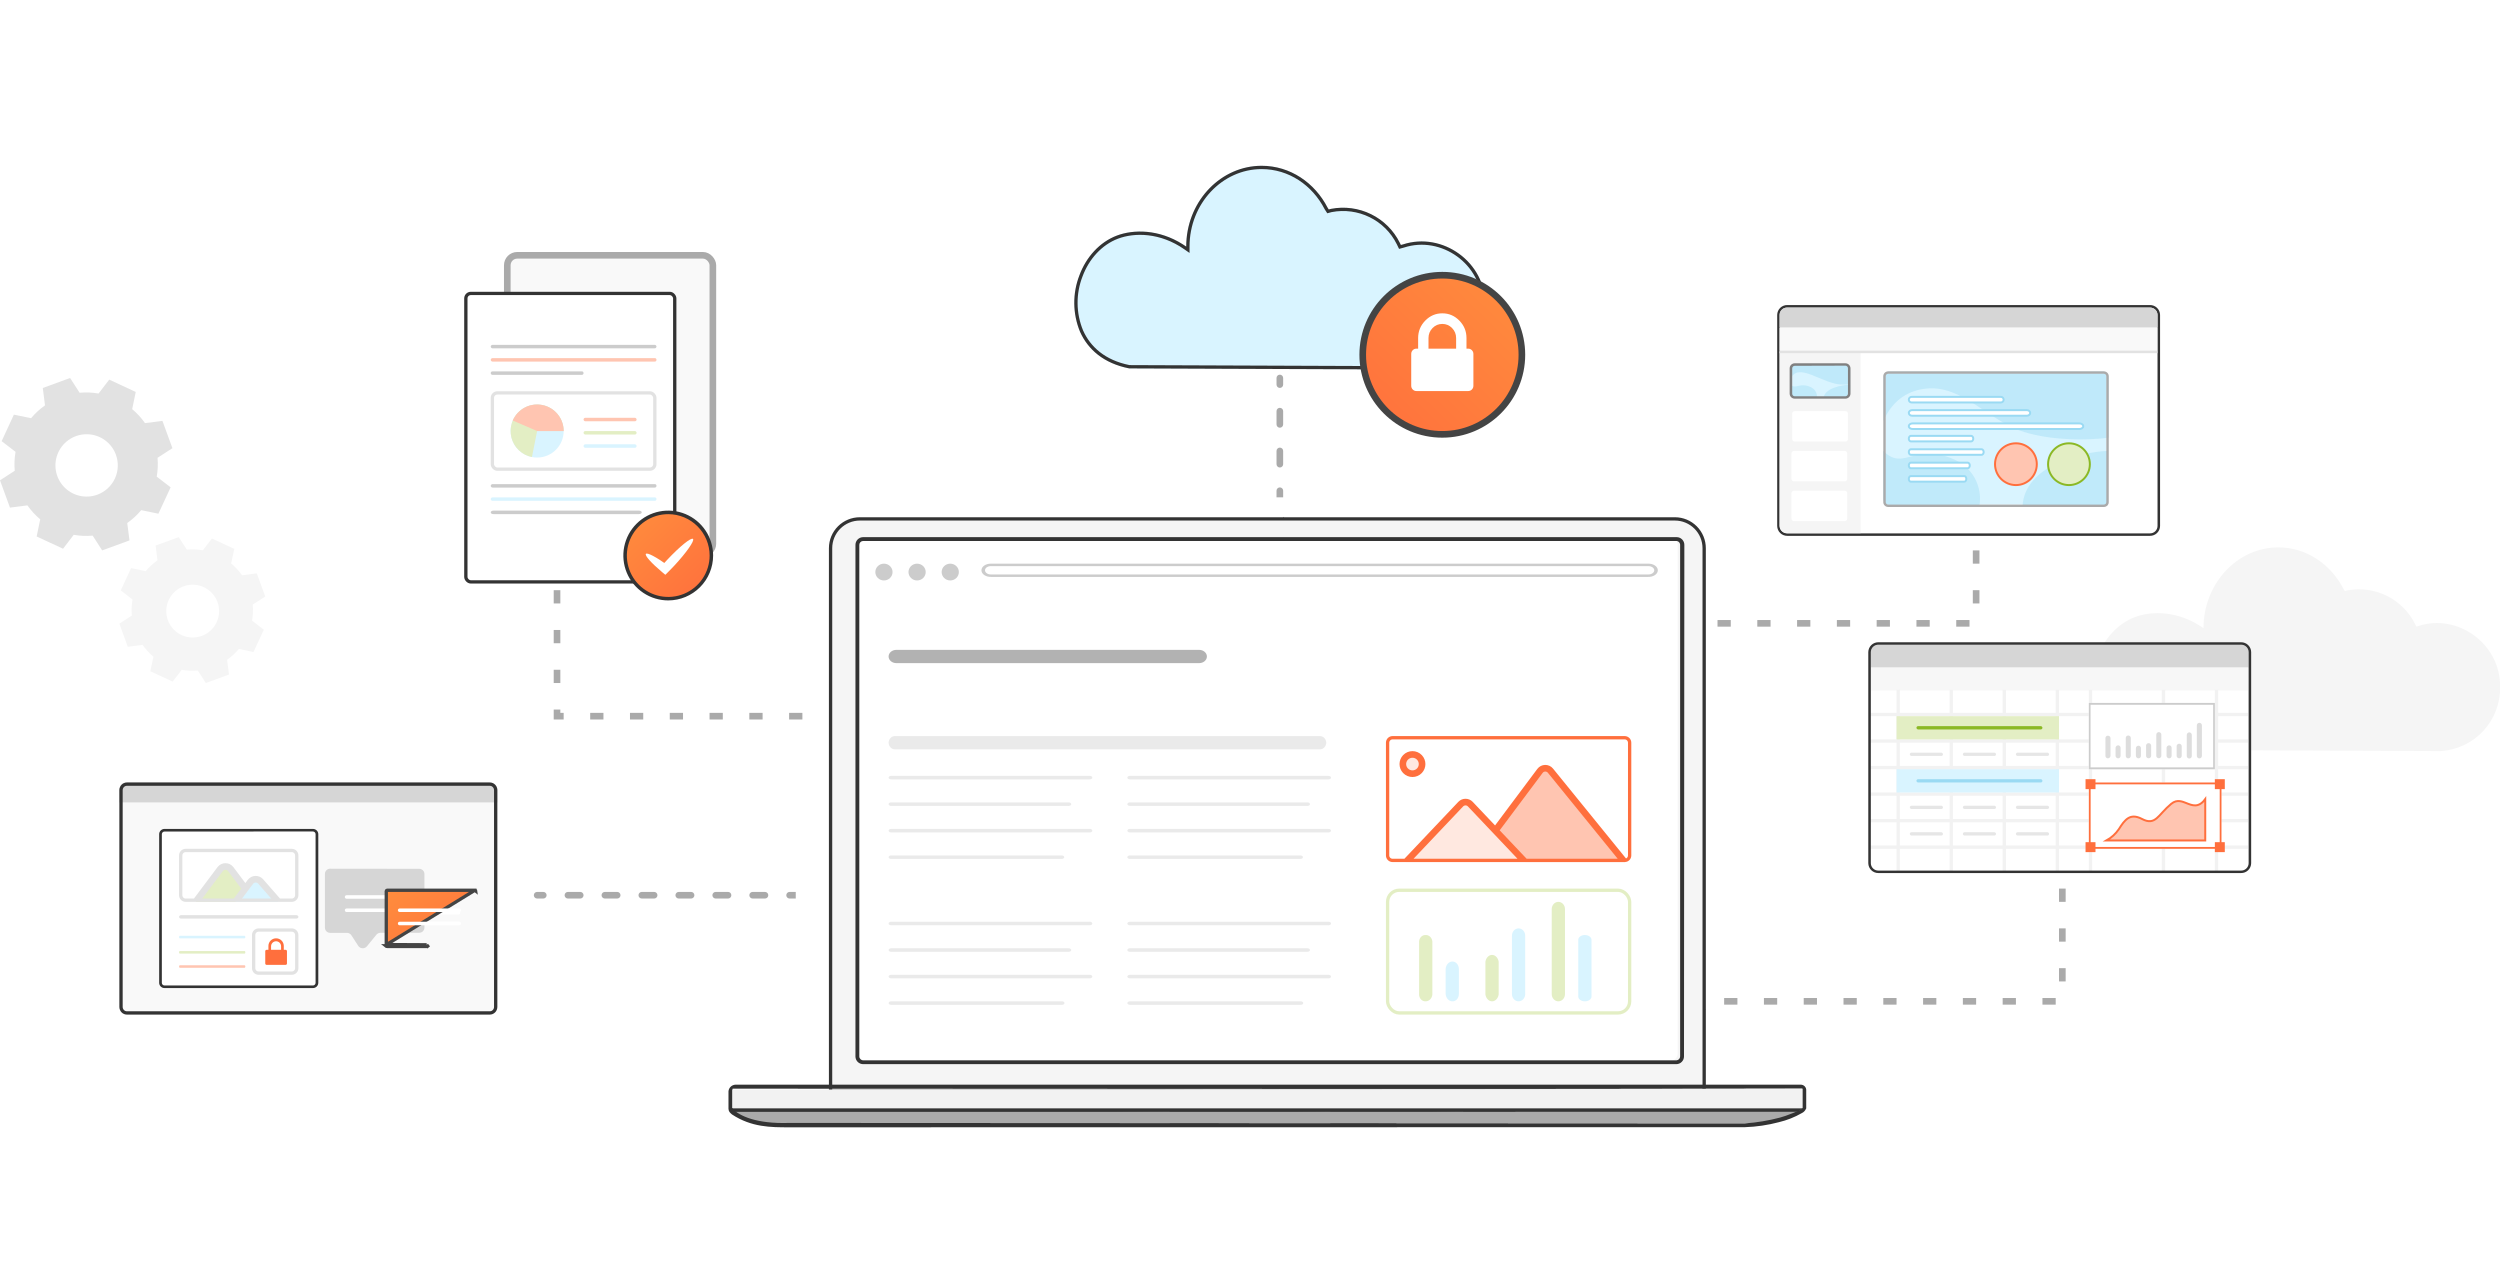 <svg width="377" height="193" viewBox="0 0 377 193" fill="none" xmlns="http://www.w3.org/2000/svg">
<g clip-path="url(#clip0_2601_126603)">
<path d="M298 77V94H247" stroke="#AAAAAA" stroke-dasharray="2 4"/>
<rect x="76.5" y="38.5" width="31" height="45" rx="1.5" fill="#F9F9F9" stroke="#AAAAAA"/>
<path d="M211.583 36.852L211.247 36.942L211.076 36.587C210.151 34.728 208.635 33.223 206.762 32.303C204.889 31.383 202.763 31.099 200.711 31.496L200.375 31.586L200.204 31.321C198.264 27.549 194.557 25 190.256 25C184.021 25 178.882 30.441 178.882 37.186C175.089 34.537 171.039 34.537 168.427 35.522C165.814 36.508 163.795 38.776 162.78 41.504C161.711 44.251 161.742 47.299 162.865 50.024C164.046 52.673 166.407 54.792 170.281 55.555L214.703 55.73H214.981C217.448 55.578 219.761 54.49 221.44 52.691C223.119 50.893 224.035 48.522 223.999 46.071C224.063 39.486 217.481 34.924 211.583 36.852Z" fill="#D9F4FF"/>
<path fill-rule="evenodd" clip-rule="evenodd" d="M211.726 37.332L210.976 37.532L210.628 36.81C210.627 36.809 210.627 36.808 210.626 36.807C209.75 35.048 208.315 33.623 206.541 32.752C204.771 31.882 202.763 31.612 200.823 31.983L200.152 32.163L199.77 31.571L199.759 31.549C197.895 27.924 194.348 25.5 190.256 25.5C184.328 25.5 179.382 30.686 179.382 37.186V38.145L178.596 37.596C174.944 35.046 171.069 35.06 168.603 35.99C166.149 36.916 164.222 39.061 163.248 41.678L163.246 41.685C162.225 44.31 162.253 47.222 163.325 49.827C164.433 52.308 166.641 54.316 170.331 55.056L214.703 55.23H214.965C217.299 55.082 219.486 54.051 221.074 52.35C222.666 50.645 223.533 48.4 223.499 46.079L223.499 46.066C223.56 39.828 217.316 35.504 211.738 37.328L211.726 37.332ZM214.981 55.73H214.703L170.281 55.555C166.407 54.792 164.046 52.673 162.865 50.024C161.742 47.299 161.711 44.251 162.78 41.504C163.795 38.776 165.814 36.508 168.427 35.522C170.926 34.58 174.739 34.539 178.386 36.855C178.552 36.961 178.717 37.071 178.882 37.186C178.882 36.986 178.886 36.788 178.895 36.59C179.187 30.124 184.206 25 190.256 25C194.557 25 198.264 27.549 200.204 31.321L200.375 31.586L200.711 31.496C202.763 31.099 204.889 31.383 206.762 32.303C208.635 33.223 210.151 34.728 211.076 36.587L211.247 36.942L211.583 36.852C217.481 34.924 224.063 39.486 223.999 46.071C224.035 48.522 223.119 50.893 221.44 52.691C219.761 54.49 217.448 55.578 214.981 55.73Z" fill="#333333"/>
<path fill-rule="evenodd" clip-rule="evenodd" d="M38.114 91.171C38.186 91.978 38.151 92.791 38.01 93.589L39.786 94.96L38.223 98.331L36.029 97.857C35.509 98.479 34.91 99.031 34.247 99.498L34.534 101.723L31.043 103L29.828 101.114C29.02 101.186 28.205 101.151 27.405 101.009L26.035 102.786L22.669 101.223L23.138 99.029C22.516 98.51 21.966 97.911 21.502 97.247L19.271 97.534L18 94.043L19.881 92.829C19.808 92.02 19.843 91.205 19.985 90.406L18.208 89.035L19.772 85.664L21.965 86.138C22.485 85.516 23.084 84.966 23.747 84.502L23.466 82.271L26.952 81L28.172 82.881C28.979 82.809 29.791 82.844 30.589 82.985L31.96 81.208L35.331 82.772L34.857 84.965C35.479 85.486 36.031 86.085 36.498 86.748L38.723 86.461L40 89.952L38.114 91.171ZM32.799 90.786C32.528 90.045 32.044 89.402 31.408 88.936C30.771 88.471 30.011 88.204 29.224 88.171C28.436 88.137 27.656 88.338 26.982 88.748C26.309 89.158 25.772 89.758 25.44 90.473C25.107 91.188 24.994 91.986 25.115 92.765C25.236 93.544 25.585 94.27 26.119 94.85C26.652 95.431 27.346 95.84 28.112 96.027C28.878 96.213 29.682 96.168 30.422 95.898C31.416 95.535 32.224 94.793 32.669 93.834C33.115 92.875 33.161 91.779 32.799 90.786Z" fill="#F5F5F5"/>
<path fill-rule="evenodd" clip-rule="evenodd" d="M23.756 69.023C23.841 69.976 23.8 70.936 23.633 71.879L25.732 73.489L23.885 77.466L21.292 76.929C20.681 77.667 19.973 78.319 19.187 78.867L19.526 81.492L15.408 83L13.974 80.772C13.021 80.861 12.06 80.819 11.118 80.649L9.508 82.748L5.53 80.901L6.066 78.314C5.332 77.702 4.682 76.994 4.134 76.21L1.503 76.548L0 72.431L2.223 70.993C2.137 70.04 2.178 69.08 2.346 68.138L0.247 66.527L2.094 62.529L4.687 63.065C5.297 62.331 6.003 61.681 6.786 61.133L6.453 58.508L10.571 57L12.004 59.227C12.957 59.137 13.918 59.177 14.86 59.346L16.471 57.247L20.47 59.109L19.933 61.702C20.668 62.314 21.318 63.022 21.866 63.806L24.497 63.468L26 67.585L23.777 69.023H23.756ZM17.48 68.572C17.161 67.698 16.59 66.939 15.839 66.39C15.089 65.84 14.192 65.526 13.262 65.487C12.333 65.447 11.413 65.684 10.618 66.167C9.823 66.651 9.19 67.359 8.798 68.202C8.405 69.046 8.272 69.986 8.415 70.906C8.558 71.825 8.97 72.681 9.599 73.366C10.229 74.05 11.047 74.533 11.951 74.753C12.855 74.973 13.804 74.919 14.678 74.6C15.848 74.172 16.801 73.296 17.327 72.166C17.852 71.036 17.907 69.743 17.48 68.572Z" fill="#E2E2E2"/>
<path d="M127.637 137.988C128.063 137.852 128.511 137.804 128.956 137.845C129.402 137.798 129.853 137.843 130.28 137.977C129.855 138.115 129.406 138.164 128.961 138.12C128.516 138.17 128.064 138.125 127.637 137.988Z" fill="#333333"/>
<path d="M132.934 137.988C133.36 137.852 133.808 137.804 134.253 137.845C134.699 137.798 135.15 137.843 135.577 137.977C135.152 138.115 134.703 138.164 134.258 138.12C133.813 138.17 133.361 138.125 132.934 137.988Z" fill="#333333"/>
<path d="M138.231 137.988C138.657 137.852 139.105 137.804 139.55 137.845C139.996 137.798 140.447 137.843 140.874 137.977C140.449 138.115 140 138.164 139.555 138.12C139.11 138.17 138.658 138.125 138.231 137.988Z" fill="#333333"/>
<path d="M144.058 137.988C144.484 137.852 144.932 137.804 145.377 137.845C145.823 137.798 146.273 137.843 146.701 137.977C146.276 138.115 145.827 138.164 145.382 138.12C144.936 138.17 144.485 138.125 144.058 137.988Z" fill="#333333"/>
<path d="M149.355 137.988C149.781 137.852 150.229 137.804 150.674 137.845C151.12 137.798 151.57 137.843 151.998 137.977C151.573 138.115 151.124 138.164 150.679 138.12C150.233 138.17 149.782 138.125 149.355 137.988Z" fill="#333333"/>
<path d="M69.365 138.178C69.792 138.041 70.242 137.992 70.689 138.035C71.136 137.985 71.59 138.03 72.018 138.168C71.145 138.351 70.243 138.351 69.37 138.168L69.365 138.178Z" fill="#333333"/>
<path d="M257.277 152.208C256.403 152.392 255.501 152.392 254.628 152.208C255.501 152.025 256.403 152.025 257.277 152.208Z" fill="#333333"/>
<path d="M246.153 101.874C245.28 102.058 244.378 102.058 243.504 101.874C244.378 101.691 245.28 101.691 246.153 101.874Z" fill="#333333"/>
<path d="M251.45 101.874C250.577 102.058 249.675 102.058 248.801 101.874C249.675 101.691 250.577 101.691 251.45 101.874Z" fill="#333333"/>
<path d="M256.747 101.874C255.874 102.058 254.972 102.058 254.098 101.874C254.972 101.691 255.874 101.691 256.747 101.874Z" fill="#333333"/>
<path d="M288.529 101.874C287.656 102.058 286.754 102.058 285.881 101.874C286.754 101.691 287.656 101.691 288.529 101.874Z" fill="#333333"/>
<path d="M293.826 101.874C292.953 102.058 292.051 102.058 291.178 101.874C292.051 101.691 292.953 101.691 293.826 101.874Z" fill="#333333"/>
<path d="M298.631 101.382C298.678 101.382 298.71 101.572 298.736 101.88V101.975H298.62C298.397 101.975 298.09 102.002 297.794 102.002C297.347 102.048 296.896 102.001 296.469 101.864C296.897 101.73 297.347 101.683 297.794 101.726C298.111 101.726 298.397 101.726 298.62 101.758L298.514 101.864C298.551 101.572 298.588 101.382 298.631 101.382Z" fill="#333333"/>
<path d="M160.479 122.623C160.904 122.487 161.353 122.439 161.798 122.48C162.244 122.433 162.694 122.478 163.122 122.612C162.697 122.75 162.248 122.798 161.803 122.755C161.357 122.805 160.906 122.76 160.479 122.623Z" fill="#333333"/>
<path d="M155.182 122.649C155.608 122.508 156.059 122.458 156.506 122.501C156.952 122.457 157.402 122.502 157.83 122.633C157.404 122.774 156.953 122.825 156.506 122.782C156.06 122.825 155.61 122.78 155.182 122.649Z" fill="#333333"/>
<path d="M149.885 122.67C150.312 122.533 150.762 122.484 151.209 122.527C151.655 122.477 152.106 122.523 152.533 122.66C152.106 122.794 151.655 122.843 151.209 122.803C150.763 122.849 150.312 122.804 149.885 122.67Z" fill="#333333"/>
<path d="M144.588 122.691C145.461 122.508 146.363 122.508 147.236 122.691C146.81 122.832 146.358 122.881 145.912 122.835C145.465 122.881 145.014 122.832 144.588 122.691Z" fill="#333333"/>
<path d="M139.291 122.718C140.164 122.534 141.066 122.534 141.939 122.718C141.512 122.854 141.061 122.902 140.615 122.861C140.168 122.901 139.718 122.852 139.291 122.718Z" fill="#333333"/>
<path d="M133.994 122.739C134.421 122.605 134.871 122.556 135.318 122.596C135.764 122.55 136.214 122.595 136.642 122.729C136.214 122.863 135.764 122.912 135.318 122.872C134.872 122.918 134.421 122.873 133.994 122.739Z" fill="#333333"/>
<path d="M128.697 122.766C129.123 122.625 129.574 122.574 130.021 122.617C130.467 122.574 130.917 122.619 131.345 122.75C130.919 122.89 130.467 122.939 130.021 122.893C129.575 122.939 129.125 122.896 128.697 122.766Z" fill="#333333"/>
<path d="M193.58 80.57C193.445 80.142 193.398 79.692 193.442 79.245C193.399 78.799 193.446 78.349 193.58 77.921C193.717 78.348 193.764 78.799 193.718 79.245C193.765 79.692 193.718 80.143 193.58 80.57Z" fill="#333333"/>
<path d="M193.58 85.874C193.446 85.446 193.399 84.995 193.442 84.549C193.399 84.103 193.446 83.652 193.58 83.224C193.717 83.652 193.764 84.103 193.718 84.549C193.764 84.995 193.717 85.446 193.58 85.874Z" fill="#333333"/>
<path d="M193.58 91.172C193.396 90.298 193.396 89.396 193.58 88.523C193.763 89.396 193.763 90.298 193.58 91.172Z" fill="#333333"/>
<path d="M193.58 96.47C193.396 95.597 193.396 94.695 193.58 93.821C193.763 94.695 193.763 95.597 193.58 96.47Z" fill="#333333"/>
<path d="M125.25 82.663C125.251 81.492 125.717 80.37 126.545 79.542C127.374 78.715 128.496 78.25 129.667 78.25H252.584C253.753 78.253 254.874 78.719 255.7 79.547C256.526 80.376 256.99 81.498 256.99 82.668V164.568H125.25V82.663Z" fill="#F5F5F5" stroke="#333333" stroke-width="0.5"/>
<path d="M251.841 160C251.993 160.001 252.143 159.972 252.284 159.915C252.424 159.857 252.552 159.772 252.66 159.664C252.768 159.556 252.853 159.428 252.912 159.286C252.97 159.145 253 158.993 253 158.84V82.16C253 82.007 252.97 81.855 252.912 81.714C252.853 81.572 252.768 81.444 252.66 81.336C252.552 81.228 252.424 81.143 252.284 81.085C252.143 81.028 251.993 80.999 251.841 81H130.159C130.007 80.999 129.857 81.028 129.716 81.085C129.576 81.143 129.448 81.228 129.34 81.336C129.232 81.444 129.147 81.572 129.088 81.714C129.03 81.855 129 82.007 129 82.16V158.84C129 158.993 129.03 159.145 129.088 159.286C129.147 159.428 129.232 159.556 129.34 159.664C129.448 159.772 129.576 159.857 129.716 159.915C129.857 159.972 130.007 160.001 130.159 160H251.841Z" fill="white"/>
<path d="M253.363 159.311V82.164C253.363 82.087 253.348 82.011 253.318 81.94C253.289 81.869 253.246 81.805 253.192 81.75C253.137 81.696 253.073 81.653 253.002 81.624C252.931 81.594 252.855 81.579 252.779 81.579H130.168C130.013 81.579 129.865 81.641 129.755 81.75C129.646 81.86 129.584 82.009 129.584 82.164V159.311C129.584 159.466 129.646 159.614 129.755 159.724C129.865 159.834 130.013 159.895 130.168 159.895H252.832C252.977 159.882 253.113 159.815 253.211 159.706C253.309 159.598 253.363 159.457 253.363 159.311ZM253.947 159.311C253.947 159.464 253.917 159.616 253.858 159.757C253.799 159.899 253.713 160.027 253.604 160.136C253.496 160.244 253.367 160.329 253.225 160.387C253.084 160.446 252.932 160.475 252.779 160.475H130.168C130.015 160.475 129.863 160.446 129.722 160.387C129.58 160.329 129.451 160.244 129.342 160.136C129.234 160.027 129.148 159.899 129.089 159.757C129.03 159.616 129 159.464 129 159.311V82.164C129 82.01 129.03 81.859 129.089 81.717C129.148 81.576 129.234 81.447 129.342 81.339C129.451 81.231 129.58 81.145 129.722 81.087C129.863 81.029 130.015 80.999 130.168 81H252.832C252.985 80.999 253.137 81.029 253.278 81.087C253.42 81.145 253.549 81.231 253.658 81.339C253.766 81.447 253.852 81.576 253.911 81.717C253.97 81.859 254 82.01 254 82.164L253.947 159.311Z" fill="#333333"/>
<path d="M144.159 169.354H176.396V169.475H183.786V169.354H200.609V169.507H210.578V169.354H264.258C265.91 169.301 267.548 169.034 269.131 168.559C269.897 168.316 270.644 168.018 271.367 167.669H228.508V167.266H220.642V167.637L210.578 167.452V167.319H200.609V167.626L184.384 167.383H176.396V167.658L145.954 167.255L145.425 167.383L135.551 167.473L110.454 167.409C111.097 168.081 111.865 168.621 112.715 168.999C114.511 169.528 116.773 169.528 118.219 169.528H135.54L143.179 169.714L144.159 169.354Z" fill="#AAAAAA"/>
<path d="M271.091 167.669L271.875 167.139H110.194L110.724 167.669H271.091Z" fill="#333333"/>
<path d="M110.48 164.172V167.218C111.539 168.278 114.034 169.497 119.003 169.338L263.082 169.412C264.893 169.287 266.688 168.99 268.443 168.527C269.227 168.336 271.775 167.367 271.806 167.086V164.167C218.02 164.267 164.256 164.172 110.48 164.172ZM119.003 170C116.233 170 113.34 170 110.385 168.061C110.104 167.812 109.882 167.653 109.855 167.218V164.569C109.879 164.302 110 164.053 110.196 163.868C110.391 163.684 110.646 163.577 110.914 163.568H271.504C271.624 163.56 271.744 163.579 271.855 163.622C271.967 163.666 272.068 163.733 272.151 163.819C272.234 163.905 272.297 164.008 272.337 164.121C272.376 164.234 272.39 164.355 272.378 164.474V167.165L272.347 167.197C272.226 167.487 272.001 167.721 271.716 167.854C270.636 168.476 269.47 168.938 268.257 169.226C266.582 169.67 264.862 169.923 263.13 169.979L119.003 170Z" fill="#333333"/>
<path opacity="0.6" d="M159.419 108.1H136.764C136.682 108.1 136.604 108.132 136.547 108.19C136.489 108.248 136.457 108.326 136.457 108.407C136.457 108.489 136.489 108.567 136.547 108.625C136.604 108.682 136.682 108.715 136.764 108.715H159.419C159.501 108.715 159.579 108.682 159.637 108.625C159.694 108.567 159.727 108.489 159.727 108.407C159.727 108.326 159.694 108.248 159.637 108.19C159.579 108.132 159.501 108.1 159.419 108.1Z" fill="white"/>
<path d="M248.509 86.998H149.491C149.299 87.006 149.108 86.987 148.927 86.94C148.747 86.894 148.582 86.822 148.442 86.728C148.303 86.635 148.191 86.522 148.115 86.397C148.039 86.271 148 86.136 148 86C148 85.864 148.039 85.729 148.115 85.603C148.191 85.478 148.303 85.365 148.442 85.272C148.582 85.178 148.747 85.106 148.927 85.06C149.108 85.013 149.299 84.994 149.491 85.002H248.509C248.701 84.994 248.892 85.013 249.073 85.06C249.253 85.106 249.418 85.178 249.558 85.272C249.697 85.365 249.809 85.478 249.885 85.603C249.961 85.729 250 85.864 250 86C250 86.136 249.961 86.271 249.885 86.397C249.809 86.522 249.697 86.635 249.558 86.728C249.418 86.822 249.253 86.894 249.073 86.94C248.892 86.987 248.701 87.006 248.509 86.998ZM149.491 85.372C149.369 85.366 149.247 85.377 149.132 85.405C149.017 85.434 148.911 85.479 148.822 85.538C148.732 85.597 148.661 85.668 148.612 85.748C148.563 85.827 148.538 85.913 148.538 86C148.538 86.087 148.563 86.173 148.612 86.252C148.661 86.332 148.732 86.403 148.822 86.462C148.911 86.521 149.017 86.566 149.132 86.595C149.247 86.623 149.369 86.634 149.491 86.628H248.509C248.631 86.634 248.753 86.623 248.868 86.595C248.983 86.566 249.089 86.521 249.178 86.462C249.268 86.403 249.339 86.332 249.388 86.252C249.437 86.173 249.462 86.087 249.462 86C249.462 85.913 249.437 85.827 249.388 85.748C249.339 85.668 249.268 85.597 249.178 85.538C249.089 85.479 248.983 85.434 248.868 85.405C248.753 85.377 248.631 85.366 248.509 85.372H149.491Z" fill="#CCCCCC"/>
<path d="M166.978 164.304H124.877L124.846 164.336V164.304H110.432V167.086H271.796V164.172C242.09 164.235 212.395 164.269 182.71 164.273H182.43C177.302 164.304 172.138 164.304 166.978 164.304Z" fill="#F2F2F2"/>
<path d="M133.298 87.533C134.015 87.533 134.596 86.966 134.596 86.266C134.596 85.567 134.015 85 133.298 85C132.581 85 132 85.567 132 86.266C132 86.966 132.581 87.533 133.298 87.533Z" fill="#CCCCCC"/>
<path d="M138.298 87.533C139.014 87.533 139.596 86.966 139.596 86.266C139.596 85.567 139.014 85 138.298 85C137.581 85 137 85.567 137 86.266C137 86.966 137.581 87.533 138.298 87.533Z" fill="#CCCCCC"/>
<path d="M143.298 87.533C144.015 87.533 144.596 86.966 144.596 86.266C144.596 85.567 144.015 85 143.298 85C142.581 85 142 85.567 142 86.266C142 86.966 142.581 87.533 143.298 87.533Z" fill="#CCCCCC"/>
<path d="M180.829 98H135.171C134.524 98 134 98.448 134 99C134 99.552 134.524 100 135.171 100H180.829C181.476 100 182 99.552 182 99C182 98.448 181.476 98 180.829 98Z" fill="#B2B2B2"/>
<path opacity="0.4" d="M134.383 117H164.34C164.388 116.999 164.436 117.004 164.482 117.017C164.527 117.029 164.569 117.048 164.604 117.073C164.64 117.097 164.669 117.127 164.689 117.16C164.709 117.193 164.721 117.229 164.723 117.265C164.721 117.301 164.709 117.337 164.689 117.37C164.669 117.403 164.64 117.432 164.604 117.457C164.569 117.482 164.527 117.501 164.482 117.513C164.436 117.526 164.388 117.531 164.34 117.53H134.383C134.334 117.531 134.286 117.526 134.241 117.513C134.196 117.501 134.154 117.482 134.119 117.457C134.083 117.432 134.054 117.403 134.034 117.37C134.014 117.337 134.002 117.301 134 117.265C134.002 117.229 134.014 117.193 134.034 117.16C134.054 117.127 134.083 117.097 134.119 117.073C134.154 117.048 134.196 117.029 134.241 117.017C134.286 117.004 134.334 116.999 134.383 117Z" fill="#CCCCCC"/>
<path opacity="0.4" d="M170.383 117H200.34C200.388 116.999 200.436 117.004 200.482 117.017C200.527 117.029 200.569 117.048 200.604 117.073C200.64 117.097 200.669 117.127 200.689 117.16C200.709 117.193 200.721 117.229 200.723 117.265C200.721 117.301 200.709 117.337 200.689 117.37C200.669 117.403 200.64 117.432 200.604 117.457C200.569 117.482 200.527 117.501 200.482 117.513C200.436 117.526 200.388 117.531 200.34 117.53H170.383C170.334 117.531 170.286 117.526 170.241 117.513C170.196 117.501 170.154 117.482 170.119 117.457C170.083 117.432 170.054 117.403 170.034 117.37C170.014 117.337 170.002 117.301 170 117.265C170.002 117.229 170.014 117.193 170.034 117.16C170.054 117.127 170.083 117.097 170.119 117.073C170.154 117.048 170.196 117.029 170.241 117.017C170.286 117.004 170.334 116.999 170.383 117Z" fill="#CCCCCC"/>
<path opacity="0.4" d="M134.981 111.001H199.019C199.267 110.99 199.51 111.088 199.694 111.274C199.877 111.461 199.987 111.721 200 111.997C199.989 112.274 199.879 112.536 199.695 112.724C199.512 112.911 199.268 113.01 199.019 112.999H134.981C134.732 113.01 134.488 112.911 134.305 112.724C134.121 112.536 134.011 112.274 134 111.997C134.013 111.721 134.123 111.461 134.306 111.274C134.49 111.088 134.733 110.99 134.981 111.001Z" fill="#CCCCCC"/>
<path opacity="0.4" d="M134.381 121H161.163C161.211 120.999 161.259 121.004 161.304 121.017C161.35 121.029 161.391 121.048 161.427 121.073C161.462 121.097 161.491 121.127 161.511 121.16C161.531 121.193 161.543 121.229 161.545 121.265C161.543 121.301 161.531 121.337 161.511 121.37C161.491 121.403 161.462 121.432 161.427 121.457C161.391 121.482 161.35 121.501 161.304 121.513C161.259 121.526 161.211 121.531 161.163 121.53H134.381C134.333 121.531 134.285 121.526 134.24 121.513C134.195 121.501 134.153 121.482 134.118 121.457C134.083 121.432 134.054 121.403 134.034 121.37C134.013 121.337 134.002 121.301 134 121.265C134.002 121.229 134.013 121.193 134.034 121.16C134.054 121.127 134.083 121.097 134.118 121.073C134.153 121.048 134.195 121.029 134.24 121.017C134.285 121.004 134.333 120.999 134.381 121Z" fill="#CCCCCC"/>
<path opacity="0.4" d="M170.381 121H197.163C197.211 120.999 197.259 121.004 197.305 121.017C197.35 121.029 197.391 121.048 197.427 121.073C197.462 121.097 197.491 121.127 197.511 121.16C197.531 121.193 197.543 121.229 197.545 121.265C197.543 121.301 197.531 121.337 197.511 121.37C197.491 121.403 197.462 121.432 197.427 121.457C197.391 121.482 197.35 121.501 197.305 121.513C197.259 121.526 197.211 121.531 197.163 121.53H170.381C170.333 121.531 170.285 121.526 170.24 121.513C170.195 121.501 170.153 121.482 170.118 121.457C170.083 121.432 170.054 121.403 170.034 121.37C170.013 121.337 170.002 121.301 170 121.265C170.002 121.229 170.013 121.193 170.034 121.16C170.054 121.127 170.083 121.097 170.118 121.073C170.153 121.048 170.195 121.029 170.24 121.017C170.285 121.004 170.333 120.999 170.381 121Z" fill="#CCCCCC"/>
<path opacity="0.4" d="M134.383 125H164.34C164.388 124.999 164.436 125.004 164.482 125.017C164.527 125.029 164.569 125.048 164.604 125.073C164.64 125.097 164.669 125.127 164.689 125.16C164.709 125.193 164.721 125.229 164.723 125.265C164.721 125.301 164.709 125.337 164.689 125.37C164.669 125.403 164.64 125.432 164.604 125.457C164.569 125.482 164.527 125.501 164.482 125.513C164.436 125.526 164.388 125.531 164.34 125.53H134.383C134.334 125.531 134.286 125.526 134.241 125.513C134.196 125.501 134.154 125.482 134.119 125.457C134.083 125.432 134.054 125.403 134.034 125.37C134.014 125.337 134.002 125.301 134 125.265C134.002 125.229 134.014 125.193 134.034 125.16C134.054 125.127 134.083 125.097 134.119 125.073C134.154 125.048 134.196 125.029 134.241 125.017C134.286 125.004 134.334 124.999 134.383 125Z" fill="#CCCCCC"/>
<path opacity="0.4" d="M170.383 125H200.34C200.388 124.999 200.436 125.004 200.482 125.017C200.527 125.029 200.569 125.048 200.604 125.073C200.64 125.097 200.669 125.127 200.689 125.16C200.709 125.193 200.721 125.229 200.723 125.265C200.721 125.301 200.709 125.337 200.689 125.37C200.669 125.403 200.64 125.432 200.604 125.457C200.569 125.482 200.527 125.501 200.482 125.513C200.436 125.526 200.388 125.531 200.34 125.53H170.383C170.334 125.531 170.286 125.526 170.241 125.513C170.196 125.501 170.154 125.482 170.119 125.457C170.083 125.432 170.054 125.403 170.034 125.37C170.014 125.337 170.002 125.301 170 125.265C170.002 125.229 170.014 125.193 170.034 125.16C170.054 125.127 170.083 125.097 170.119 125.073C170.154 125.048 170.196 125.029 170.241 125.017C170.286 125.004 170.334 124.999 170.383 125Z" fill="#CCCCCC"/>
<path opacity="0.4" d="M134.388 129H160.097C160.146 128.999 160.195 129.004 160.241 129.017C160.287 129.029 160.329 129.048 160.365 129.073C160.401 129.097 160.43 129.127 160.451 129.16C160.471 129.193 160.483 129.229 160.485 129.265C160.483 129.301 160.471 129.337 160.451 129.37C160.43 129.403 160.401 129.432 160.365 129.457C160.329 129.482 160.287 129.501 160.241 129.513C160.195 129.526 160.146 129.531 160.097 129.53H134.388C134.339 129.531 134.29 129.526 134.244 129.513C134.198 129.501 134.156 129.482 134.12 129.457C134.084 129.432 134.055 129.403 134.034 129.37C134.014 129.337 134.002 129.301 134 129.265C134.002 129.229 134.014 129.193 134.034 129.16C134.055 129.127 134.084 129.097 134.12 129.073C134.156 129.048 134.198 129.029 134.244 129.017C134.29 129.004 134.339 128.999 134.388 129Z" fill="#CCCCCC"/>
<path opacity="0.4" d="M170.388 129H196.097C196.146 128.999 196.195 129.004 196.241 129.017C196.287 129.029 196.329 129.048 196.365 129.073C196.401 129.097 196.43 129.127 196.451 129.16C196.471 129.193 196.483 129.229 196.485 129.265C196.483 129.301 196.471 129.337 196.451 129.37C196.43 129.403 196.401 129.432 196.365 129.457C196.329 129.482 196.287 129.501 196.241 129.513C196.195 129.526 196.146 129.531 196.097 129.53H170.388C170.339 129.531 170.29 129.526 170.244 129.513C170.198 129.501 170.156 129.482 170.12 129.457C170.084 129.432 170.055 129.403 170.034 129.37C170.014 129.337 170.002 129.301 170 129.265C170.002 129.229 170.014 129.193 170.034 129.16C170.055 129.127 170.084 129.097 170.12 129.073C170.156 129.048 170.198 129.029 170.244 129.017C170.29 129.004 170.339 128.999 170.388 129Z" fill="#CCCCCC"/>
<path opacity="0.4" d="M134.386 139H164.342C164.39 138.999 164.438 139.004 164.483 139.017C164.528 139.029 164.57 139.048 164.605 139.073C164.64 139.097 164.669 139.127 164.689 139.16C164.709 139.193 164.721 139.229 164.723 139.265C164.721 139.301 164.709 139.337 164.689 139.37C164.669 139.403 164.64 139.432 164.605 139.457C164.57 139.482 164.528 139.501 164.483 139.513C164.438 139.526 164.39 139.531 164.342 139.53H134.386C134.289 139.533 134.193 139.507 134.121 139.457C134.049 139.408 134.005 139.339 134 139.265C134.005 139.191 134.049 139.122 134.121 139.073C134.193 139.023 134.289 138.997 134.386 139Z" fill="#CCCCCC"/>
<path opacity="0.4" d="M170.386 139H200.342C200.39 138.999 200.438 139.004 200.483 139.017C200.528 139.029 200.57 139.048 200.605 139.073C200.64 139.097 200.669 139.127 200.689 139.16C200.709 139.193 200.721 139.229 200.723 139.265C200.721 139.301 200.709 139.337 200.689 139.37C200.669 139.403 200.64 139.432 200.605 139.457C200.57 139.482 200.528 139.501 200.483 139.513C200.438 139.526 200.39 139.531 200.342 139.53H170.386C170.289 139.533 170.193 139.507 170.121 139.457C170.049 139.408 170.005 139.339 170 139.265C170.005 139.191 170.049 139.122 170.121 139.073C170.193 139.023 170.289 138.997 170.386 139Z" fill="#CCCCCC"/>
<path opacity="0.4" d="M134.384 143H161.16C161.257 142.997 161.352 143.023 161.424 143.073C161.496 143.122 161.539 143.191 161.545 143.265C161.539 143.339 161.496 143.408 161.424 143.457C161.352 143.507 161.257 143.533 161.16 143.53H134.384C134.287 143.533 134.193 143.507 134.121 143.457C134.049 143.408 134.005 143.339 134 143.265C134.005 143.191 134.049 143.122 134.121 143.073C134.193 143.023 134.287 142.997 134.384 143Z" fill="#CCCCCC"/>
<path opacity="0.4" d="M170.384 143H197.16C197.257 142.997 197.352 143.023 197.424 143.073C197.496 143.122 197.539 143.191 197.545 143.265C197.539 143.339 197.496 143.408 197.424 143.457C197.352 143.507 197.257 143.533 197.16 143.53H170.384C170.287 143.533 170.193 143.507 170.121 143.457C170.049 143.408 170.005 143.339 170 143.265C170.005 143.191 170.049 143.122 170.121 143.073C170.193 143.023 170.287 142.997 170.384 143Z" fill="#CCCCCC"/>
<path opacity="0.4" d="M134.386 147H164.342C164.39 146.999 164.438 147.004 164.483 147.017C164.528 147.029 164.57 147.048 164.605 147.073C164.64 147.097 164.669 147.127 164.689 147.16C164.709 147.193 164.721 147.229 164.723 147.265C164.721 147.301 164.709 147.337 164.689 147.37C164.669 147.403 164.64 147.432 164.605 147.457C164.57 147.482 164.528 147.501 164.483 147.513C164.438 147.526 164.39 147.531 164.342 147.53H134.386C134.289 147.533 134.193 147.507 134.121 147.457C134.049 147.408 134.005 147.339 134 147.265C134.005 147.191 134.049 147.122 134.121 147.073C134.193 147.023 134.289 146.997 134.386 147Z" fill="#CCCCCC"/>
<path opacity="0.4" d="M170.386 147H200.342C200.39 146.999 200.438 147.004 200.483 147.017C200.528 147.029 200.57 147.048 200.605 147.073C200.64 147.097 200.669 147.127 200.689 147.16C200.709 147.193 200.721 147.229 200.723 147.265C200.721 147.301 200.709 147.337 200.689 147.37C200.669 147.403 200.64 147.432 200.605 147.457C200.57 147.482 200.528 147.501 200.483 147.513C200.438 147.526 200.39 147.531 200.342 147.53H170.386C170.289 147.533 170.193 147.507 170.121 147.457C170.049 147.408 170.005 147.339 170 147.265C170.005 147.191 170.049 147.122 170.121 147.073C170.193 147.023 170.289 146.997 170.386 147Z" fill="#CCCCCC"/>
<path opacity="0.4" d="M134.392 151H160.141C160.19 150.999 160.238 151.004 160.284 151.017C160.33 151.029 160.372 151.048 160.408 151.073C160.444 151.097 160.473 151.127 160.493 151.16C160.514 151.193 160.525 151.229 160.528 151.265C160.525 151.301 160.514 151.337 160.493 151.37C160.473 151.403 160.444 151.433 160.408 151.457C160.372 151.482 160.33 151.501 160.284 151.513C160.238 151.526 160.19 151.531 160.141 151.53H134.392C134.293 151.533 134.196 151.507 134.123 151.457C134.05 151.408 134.005 151.339 134 151.265C134.005 151.191 134.05 151.122 134.123 151.073C134.196 151.023 134.293 150.997 134.392 151Z" fill="#CCCCCC"/>
<path opacity="0.4" d="M170.392 151H196.141C196.19 150.999 196.238 151.004 196.284 151.017C196.33 151.029 196.372 151.048 196.408 151.073C196.444 151.097 196.473 151.127 196.493 151.16C196.514 151.193 196.525 151.229 196.528 151.265C196.525 151.301 196.514 151.337 196.493 151.37C196.473 151.403 196.444 151.433 196.408 151.457C196.372 151.482 196.33 151.501 196.284 151.513C196.238 151.526 196.19 151.531 196.141 151.53H170.392C170.293 151.533 170.196 151.507 170.123 151.457C170.05 151.408 170.005 151.339 170 151.265C170.005 151.191 170.05 151.122 170.123 151.073C170.196 151.023 170.293 150.997 170.392 151Z" fill="#CCCCCC"/>
<path d="M240.994 116.09C241.912 116.09 242.657 115.345 242.657 114.426C242.657 113.507 241.912 112.762 240.994 112.762C240.075 112.762 239.33 113.507 239.33 114.426C239.33 115.345 240.075 116.09 240.994 116.09Z" fill="white"/>
<path d="M364.711 94.399L364.377 94.489L364.208 94.134C363.291 92.275 361.788 90.769 359.931 89.849C358.074 88.929 355.966 88.645 353.931 89.042L353.598 89.132L353.428 88.867C351.505 85.095 347.829 82.546 343.565 82.546C337.384 82.546 332.288 87.988 332.288 94.732C328.527 92.083 324.512 92.083 321.922 93.069C319.331 94.054 317.329 96.317 316.323 99.035C315.263 101.781 315.294 104.829 316.407 107.554C317.578 110.203 319.919 112.323 323.76 113.086L367.804 113.261H368.08C370.526 113.108 372.819 112.02 374.484 110.222C376.149 108.423 377.057 106.052 377.021 103.602C377.085 97.032 370.559 92.47 364.711 94.399Z" fill="#F5F5F5"/>
<path d="M282.12 98.346C282.122 98.198 282.153 98.051 282.212 97.915C282.27 97.779 282.355 97.656 282.461 97.552C282.568 97.449 282.693 97.368 282.831 97.313C282.969 97.258 283.116 97.231 283.264 97.233H337.95C338.099 97.231 338.246 97.258 338.383 97.313C338.521 97.368 338.647 97.449 338.753 97.552C338.859 97.656 338.944 97.779 339.003 97.915C339.061 98.051 339.092 98.198 339.095 98.346V130.162C339.092 130.31 339.061 130.457 339.003 130.593C338.944 130.729 338.859 130.852 338.753 130.955C338.647 131.059 338.521 131.14 338.383 131.195C338.246 131.25 338.099 131.277 337.95 131.275H283.264C283.116 131.277 282.969 131.25 282.831 131.195C282.693 131.14 282.568 131.059 282.461 130.955C282.355 130.852 282.27 130.729 282.212 130.593C282.153 130.457 282.122 130.31 282.12 130.162V98.346Z" fill="white"/>
<path d="M282.12 98.378C282.12 98.074 282.24 97.783 282.455 97.568C282.669 97.354 282.96 97.233 283.264 97.233H337.95C338.254 97.233 338.545 97.354 338.759 97.568C338.974 97.783 339.095 98.074 339.095 98.378V100.677H282.12V98.378Z" fill="#D6D6D6"/>
<path d="M282.12 100.677H339.095V104.121H282.12V100.677Z" fill="#F7F7F7"/>
<path d="M315.004 117.123H335.27V127.052H315.004V117.123Z" fill="white"/>
<path d="M315 106H335V115H315V106Z" fill="white"/>
<line x1="282" y1="107.75" x2="339" y2="107.75" stroke="#F2F2F2" stroke-width="0.5"/>
<line x1="282" y1="111.75" x2="339" y2="111.75" stroke="#F2F2F2" stroke-width="0.5"/>
<line x1="282" y1="115.75" x2="339" y2="115.75" stroke="#F2F2F2" stroke-width="0.5"/>
<line x1="282" y1="119.75" x2="339" y2="119.75" stroke="#F2F2F2" stroke-width="0.5"/>
<line x1="282" y1="123.75" x2="339" y2="123.75" stroke="#F2F2F2" stroke-width="0.5"/>
<line x1="282" y1="127.75" x2="339" y2="127.75" stroke="#F2F2F2" stroke-width="0.5"/>
<path d="M286.25 104V131.5" stroke="#F2F2F2" stroke-width="0.5"/>
<path d="M294.25 104V131.5" stroke="#F2F2F2" stroke-width="0.5"/>
<path d="M302.25 104V131.5" stroke="#F2F2F2" stroke-width="0.5"/>
<path d="M310.25 104V131.5" stroke="#F2F2F2" stroke-width="0.5"/>
<path d="M315.25 104V131.5" stroke="#F2F2F2" stroke-width="0.5"/>
<path d="M326.25 104V131.5" stroke="#F2F2F2" stroke-width="0.5"/>
<path d="M334.25 104V131.5" stroke="#F2F2F2" stroke-width="0.5"/>
<path d="M334 106H315V116H334V106Z" fill="white"/>
<path fill-rule="evenodd" clip-rule="evenodd" d="M315 106H334V116H315V106ZM315.255 106.28V115.72H333.745V106.28H315.255Z" fill="#CCCCCC"/>
<path d="M331.664 109C331.565 109 331.47 109.039 331.398 109.108C331.327 109.177 331.286 109.272 331.283 109.371V113.986C331.283 114.087 331.323 114.184 331.395 114.255C331.466 114.327 331.563 114.367 331.664 114.367C331.765 114.367 331.862 114.327 331.934 114.255C332.006 114.184 332.046 114.087 332.046 113.986V109.371C332.045 109.322 332.035 109.273 332.015 109.227C331.995 109.182 331.967 109.141 331.932 109.106C331.896 109.072 331.855 109.045 331.809 109.027C331.763 109.008 331.714 108.999 331.664 109ZM330.144 110.436C330.043 110.441 329.947 110.485 329.877 110.557C329.806 110.63 329.765 110.727 329.763 110.828V114.007C329.763 114.108 329.803 114.205 329.874 114.277C329.946 114.348 330.043 114.388 330.144 114.388C330.245 114.388 330.342 114.348 330.414 114.277C330.485 114.205 330.525 114.108 330.525 114.007V110.828C330.523 110.727 330.482 110.63 330.412 110.557C330.341 110.485 330.245 110.441 330.144 110.436ZM327.109 112.396C327.009 112.396 326.913 112.434 326.841 112.502C326.768 112.569 326.724 112.662 326.717 112.762V113.986C326.722 114.086 326.766 114.18 326.839 114.249C326.912 114.318 327.008 114.357 327.109 114.357C327.207 114.357 327.301 114.318 327.371 114.248C327.441 114.178 327.48 114.084 327.48 113.986V112.762C327.48 112.713 327.47 112.665 327.451 112.621C327.433 112.576 327.405 112.535 327.371 112.501C327.336 112.467 327.295 112.441 327.25 112.423C327.205 112.404 327.157 112.396 327.109 112.396ZM328.237 112.476C328.252 112.385 328.299 112.303 328.369 112.244C328.438 112.185 328.527 112.153 328.618 112.153C328.71 112.153 328.799 112.185 328.868 112.244C328.938 112.303 328.985 112.385 329 112.476V114.028C328.985 114.118 328.938 114.2 328.868 114.26C328.799 114.319 328.71 114.351 328.618 114.351C328.527 114.351 328.438 114.319 328.369 114.26C328.299 114.2 328.252 114.118 328.237 114.028V112.476ZM325.17 110.828C325.164 110.774 325.169 110.72 325.185 110.669C325.201 110.617 325.228 110.57 325.264 110.53C325.3 110.489 325.343 110.457 325.393 110.435C325.442 110.413 325.495 110.402 325.549 110.402C325.603 110.402 325.656 110.413 325.705 110.435C325.754 110.457 325.798 110.489 325.834 110.53C325.87 110.57 325.897 110.617 325.913 110.669C325.929 110.72 325.934 110.774 325.928 110.828V114.007C325.917 114.1 325.872 114.185 325.802 114.247C325.732 114.309 325.642 114.344 325.549 114.344C325.455 114.344 325.365 114.309 325.296 114.247C325.226 114.185 325.181 114.1 325.17 114.007V110.828ZM320.932 110.918C320.885 110.916 320.838 110.923 320.794 110.94C320.75 110.957 320.709 110.982 320.675 111.015C320.641 111.047 320.614 111.087 320.595 111.13C320.576 111.174 320.567 111.22 320.567 111.268V113.991C320.567 114.088 320.605 114.182 320.674 114.251C320.742 114.321 320.835 114.361 320.932 114.362C321.033 114.362 321.13 114.324 321.202 114.255C321.275 114.186 321.319 114.091 321.324 113.991V111.268C321.319 111.172 321.277 111.082 321.207 111.017C321.137 110.952 321.044 110.916 320.948 110.918H320.932ZM322.485 112.449C322.384 112.449 322.288 112.487 322.215 112.556C322.142 112.625 322.098 112.72 322.093 112.82V113.986C322.098 114.086 322.142 114.18 322.215 114.249C322.288 114.318 322.384 114.357 322.485 114.357C322.533 114.357 322.581 114.347 322.626 114.328C322.671 114.31 322.712 114.282 322.747 114.248C322.781 114.214 322.808 114.173 322.827 114.128C322.846 114.083 322.855 114.034 322.855 113.986V112.82C322.855 112.724 322.819 112.632 322.752 112.563C322.686 112.494 322.596 112.453 322.5 112.449H322.485ZM324.01 112.068C323.917 112.067 323.828 112.1 323.758 112.16C323.687 112.221 323.642 112.305 323.629 112.396V114.028C323.644 114.118 323.69 114.2 323.76 114.26C323.83 114.319 323.919 114.351 324.01 114.351C324.102 114.351 324.19 114.319 324.26 114.26C324.33 114.2 324.376 114.118 324.391 114.028V112.396C324.379 112.307 324.336 112.225 324.269 112.165C324.202 112.105 324.116 112.071 324.026 112.068H324.01ZM317.5 111.289C317.501 111.242 317.511 111.196 317.53 111.153C317.548 111.11 317.576 111.071 317.61 111.039C317.644 111.007 317.684 110.982 317.728 110.966C317.772 110.95 317.819 110.942 317.865 110.945C317.964 110.939 318.06 110.971 318.134 111.036C318.209 111.1 318.255 111.191 318.263 111.289V113.986C318.256 114.086 318.211 114.181 318.137 114.25C318.064 114.319 317.966 114.357 317.865 114.357C317.768 114.355 317.675 114.316 317.607 114.246C317.538 114.177 317.5 114.083 317.5 113.986V111.289ZM319.418 112.396C319.318 112.396 319.222 112.434 319.149 112.502C319.077 112.569 319.032 112.662 319.026 112.762V113.986C319.031 114.086 319.075 114.18 319.148 114.249C319.221 114.318 319.317 114.357 319.418 114.357C319.515 114.355 319.608 114.316 319.676 114.246C319.745 114.177 319.783 114.083 319.783 113.986V112.762C319.783 112.668 319.747 112.577 319.682 112.509C319.617 112.441 319.528 112.4 319.433 112.396H319.418Z" fill="#DDDDDD"/>
<path d="M310.122 108.499L286.378 108.499V111.008H310.122V108.499ZM286 108V111.5H310.5V108L286 108Z" fill="#E3EEC4"/>
<path d="M286.37 116.462H310.13V118.996H286.37V116.462ZM286 119.5V116H310.5V119.5H286ZM287.311 117.477C287.262 117.477 287.215 117.504 287.181 117.551C287.146 117.598 287.126 117.662 287.126 117.729C287.126 117.796 287.146 117.86 287.181 117.907C287.215 117.954 287.262 117.981 287.311 117.981H289.883C289.932 117.981 289.979 117.954 290.014 117.907C290.048 117.86 290.068 117.796 290.068 117.729C290.068 117.662 290.048 117.598 290.014 117.551C289.979 117.504 289.932 117.477 289.883 117.477H287.311ZM301.475 117.736C301.476 117.667 301.497 117.601 301.534 117.552C301.57 117.504 301.619 117.477 301.67 117.477H304.241C304.293 117.477 304.342 117.504 304.38 117.552C304.417 117.6 304.439 117.666 304.442 117.736C304.439 117.805 304.417 117.87 304.379 117.918C304.342 117.965 304.292 117.99 304.241 117.988H301.67C301.645 117.989 301.62 117.983 301.597 117.971C301.573 117.959 301.552 117.941 301.534 117.917C301.516 117.894 301.501 117.866 301.491 117.835C301.481 117.804 301.475 117.77 301.475 117.736ZM292.135 117.477C292.086 117.477 292.039 117.504 292.004 117.551C291.97 117.598 291.95 117.662 291.95 117.729C291.95 117.796 291.97 117.86 292.004 117.907C292.039 117.954 292.086 117.981 292.135 117.981H294.707C294.756 117.981 294.803 117.954 294.838 117.907C294.872 117.86 294.892 117.796 294.892 117.729C294.892 117.662 294.872 117.598 294.838 117.551C294.803 117.504 294.756 117.477 294.707 117.477H292.135ZM305.928 117.736C305.931 117.666 305.953 117.6 305.99 117.552C306.028 117.504 306.077 117.477 306.129 117.477H308.7C308.751 117.477 308.8 117.504 308.836 117.552C308.873 117.601 308.894 117.667 308.895 117.736C308.895 117.77 308.889 117.804 308.879 117.835C308.869 117.866 308.854 117.894 308.836 117.917C308.818 117.941 308.797 117.959 308.773 117.971C308.75 117.983 308.725 117.989 308.7 117.988H306.129C306.078 117.99 306.028 117.965 305.991 117.918C305.953 117.87 305.931 117.805 305.928 117.736ZM296.846 117.477C296.795 117.477 296.746 117.504 296.71 117.552C296.673 117.601 296.652 117.667 296.651 117.736C296.651 117.77 296.657 117.804 296.667 117.835C296.677 117.866 296.692 117.894 296.71 117.917C296.728 117.941 296.749 117.959 296.773 117.971C296.796 117.983 296.821 117.989 296.846 117.988H299.417C299.442 117.989 299.467 117.983 299.491 117.971C299.514 117.959 299.535 117.941 299.553 117.917C299.572 117.894 299.586 117.866 299.596 117.835C299.607 117.804 299.612 117.77 299.613 117.736C299.611 117.667 299.59 117.601 299.554 117.552C299.517 117.504 299.468 117.477 299.417 117.477H296.846Z" fill="#D9F4FF"/>
<path d="M268.347 47.482C268.349 47.333 268.381 47.187 268.44 47.05C268.499 46.914 268.584 46.79 268.691 46.687C268.798 46.583 268.924 46.502 269.062 46.448C269.201 46.393 269.348 46.367 269.497 46.369H324.173C324.321 46.367 324.469 46.393 324.607 46.448C324.746 46.502 324.872 46.583 324.979 46.687C325.086 46.79 325.171 46.914 325.23 47.05C325.289 47.187 325.32 47.333 325.322 47.482V79.298C325.32 79.447 325.289 79.594 325.23 79.73C325.171 79.867 325.086 79.99 324.979 80.094C324.872 80.197 324.746 80.278 324.607 80.333C324.469 80.387 324.321 80.414 324.173 80.411H269.497C269.348 80.414 269.201 80.387 269.062 80.333C268.924 80.278 268.798 80.197 268.691 80.094C268.584 79.99 268.499 79.867 268.44 79.73C268.381 79.594 268.349 79.447 268.347 79.298V47.482Z" fill="white"/>
<path d="M269.531 46H324.207C324.405 45.997 324.601 46.032 324.786 46.105C324.97 46.178 325.138 46.286 325.28 46.424C325.422 46.562 325.536 46.726 325.614 46.908C325.693 47.09 325.735 47.286 325.738 47.484V79.321C325.735 79.519 325.693 79.715 325.614 79.897C325.536 80.079 325.422 80.243 325.28 80.381C325.138 80.519 324.97 80.627 324.786 80.7C324.601 80.773 324.405 80.808 324.207 80.805H269.531C269.333 80.808 269.136 80.773 268.952 80.7C268.768 80.627 268.6 80.519 268.457 80.381C268.315 80.243 268.202 80.079 268.123 79.897C268.045 79.715 268.003 79.519 268 79.321V47.484C268.003 47.286 268.045 47.09 268.123 46.908C268.202 46.726 268.315 46.562 268.457 46.424C268.6 46.286 268.768 46.178 268.952 46.105C269.136 46.032 269.333 45.997 269.531 46ZM269.531 46.382C269.383 46.378 269.236 46.404 269.098 46.458C268.96 46.511 268.834 46.591 268.727 46.694C268.62 46.796 268.535 46.919 268.475 47.054C268.416 47.19 268.384 47.336 268.381 47.484V79.321C268.383 79.47 268.415 79.617 268.474 79.753C268.533 79.89 268.618 80.013 268.725 80.117C268.832 80.22 268.958 80.301 269.096 80.356C269.235 80.41 269.382 80.437 269.531 80.434H324.207C324.355 80.437 324.503 80.41 324.641 80.356C324.78 80.301 324.906 80.22 325.013 80.117C325.119 80.013 325.205 79.89 325.264 79.753C325.323 79.617 325.354 79.47 325.356 79.321V47.484C325.353 47.336 325.321 47.19 325.262 47.054C325.203 46.919 325.117 46.796 325.01 46.694C324.904 46.591 324.778 46.511 324.64 46.458C324.502 46.404 324.355 46.378 324.207 46.382H269.531Z" fill="#333333"/>
<path d="M302.614 63.388C302.614 63.338 302.633 63.29 302.668 63.255C302.702 63.219 302.75 63.198 302.799 63.197H312.371C312.417 63.204 312.458 63.228 312.488 63.264C312.518 63.299 312.535 63.344 312.535 63.39C312.535 63.437 312.518 63.482 312.488 63.517C312.458 63.552 312.417 63.576 312.371 63.584H302.799C302.749 63.581 302.702 63.559 302.667 63.523C302.633 63.486 302.614 63.438 302.614 63.388Z" fill="white"/>
<path d="M302.995 61.284C302.995 61.184 303.035 61.088 303.105 61.016C303.175 60.945 303.271 60.904 303.371 60.903H313.324C313.419 60.914 313.505 60.959 313.568 61.03C313.631 61.101 313.666 61.192 313.666 61.287C313.666 61.382 313.631 61.473 313.568 61.544C313.505 61.615 313.419 61.66 313.324 61.671H303.371C303.321 61.67 303.272 61.66 303.226 61.64C303.18 61.62 303.138 61.591 303.103 61.555C303.068 61.52 303.041 61.477 303.022 61.431C303.004 61.384 302.995 61.334 302.995 61.284Z" fill="white"/>
<path d="M302.963 66.498C302.963 66.473 302.968 66.448 302.978 66.425C302.988 66.402 303.002 66.38 303.019 66.363C303.037 66.345 303.058 66.331 303.081 66.322C303.104 66.312 303.129 66.307 303.154 66.307H313.038C313.063 66.307 313.088 66.312 313.111 66.322C313.135 66.331 313.156 66.345 313.173 66.363C313.191 66.38 313.205 66.402 313.215 66.425C313.224 66.448 313.229 66.473 313.229 66.498C313.229 66.523 313.224 66.547 313.215 66.571C313.205 66.594 313.191 66.615 313.173 66.633C313.156 66.65 313.135 66.664 313.111 66.674C313.088 66.683 313.063 66.688 313.038 66.688H303.154C303.104 66.688 303.055 66.668 303.019 66.633C302.984 66.597 302.963 66.548 302.963 66.498Z" fill="white"/>
<path d="M302.963 69.539C302.963 69.514 302.968 69.489 302.978 69.466C302.988 69.443 303.002 69.422 303.019 69.404C303.037 69.386 303.058 69.372 303.081 69.363C303.104 69.353 303.129 69.348 303.154 69.348H313.038C313.063 69.348 313.088 69.353 313.111 69.363C313.135 69.372 313.156 69.386 313.173 69.404C313.191 69.422 313.205 69.443 313.215 69.466C313.224 69.489 313.229 69.514 313.229 69.539C313.229 69.564 313.224 69.589 313.215 69.612C313.205 69.635 313.191 69.656 313.173 69.674C313.156 69.692 313.135 69.706 313.111 69.715C313.088 69.725 313.063 69.73 313.038 69.73H303.154C303.104 69.73 303.055 69.71 303.019 69.674C302.984 69.638 302.963 69.59 302.963 69.539Z" fill="white"/>
<path d="M302.963 64.977C302.963 64.927 302.983 64.88 303.017 64.844C303.052 64.808 303.099 64.788 303.149 64.786H314.58C314.63 64.788 314.677 64.808 314.711 64.844C314.746 64.88 314.765 64.927 314.765 64.977C314.765 65.027 314.746 65.075 314.711 65.11C314.677 65.146 314.63 65.166 314.58 65.168H303.149C303.099 65.166 303.052 65.146 303.017 65.11C302.983 65.075 302.963 65.027 302.963 64.977Z" fill="white"/>
<path d="M302.963 68.018C302.963 67.969 302.983 67.921 303.017 67.885C303.052 67.85 303.099 67.829 303.149 67.828H314.58C314.63 67.829 314.677 67.85 314.711 67.885C314.746 67.921 314.765 67.969 314.765 68.018C314.765 68.068 314.746 68.116 314.711 68.151C314.677 68.187 314.63 68.208 314.58 68.209H303.149C303.099 68.208 303.052 68.187 303.017 68.151C302.983 68.116 302.963 68.068 302.963 68.018Z" fill="white"/>
<path d="M302.963 71.059C302.963 71.01 302.983 70.962 303.017 70.927C303.052 70.891 303.099 70.87 303.149 70.869H314.58C314.624 70.876 314.665 70.899 314.694 70.934C314.723 70.968 314.739 71.012 314.739 71.057C314.739 71.102 314.723 71.146 314.694 71.18C314.665 71.215 314.624 71.237 314.58 71.245H303.149C303.1 71.245 303.053 71.225 303.018 71.191C302.983 71.156 302.963 71.109 302.963 71.059Z" fill="white"/>
<path d="M268.347 49.432H325.322V52.876H268.347V49.432Z" fill="#F9F9F9"/>
<path d="M268.348 53H280.584V80.41H269.513C269.21 80.416 268.918 80.302 268.7 80.092C268.481 79.883 268.355 79.595 268.348 79.293V53Z" fill="#F5F5F5"/>
<path d="M268.348 47.429C268.361 47.141 268.49 46.87 268.705 46.675C268.92 46.479 269.205 46.376 269.497 46.385H324.162C324.454 46.376 324.775 46.479 324.99 46.675C325.206 46.87 325.334 47.141 325.348 47.429V49.385H268.348V47.429Z" fill="#D6D6D6"/>
<path d="M325.348 53.258H268.348V52.876H325.348V53.258Z" fill="#E2E2E2"/>
<path d="M270.26 55.382C270.261 55.28 270.302 55.183 270.375 55.111C270.447 55.04 270.545 55 270.646 55H278.29C278.34 55 278.39 55.01 278.436 55.029C278.482 55.048 278.524 55.076 278.56 55.112C278.595 55.147 278.623 55.189 278.642 55.236C278.662 55.282 278.671 55.331 278.671 55.382V59.618C278.671 59.669 278.662 59.718 278.642 59.764C278.623 59.811 278.595 59.853 278.56 59.888C278.524 59.924 278.482 59.952 278.436 59.971C278.39 59.99 278.34 60 278.29 60H270.646C270.545 60 270.447 59.96 270.375 59.889C270.302 59.817 270.261 59.72 270.26 59.618V55.382Z" fill="#D9F4FF"/>
<path d="M270.148 68.376C270.149 68.326 270.16 68.277 270.179 68.231C270.199 68.185 270.228 68.143 270.264 68.108C270.3 68.073 270.342 68.046 270.389 68.027C270.435 68.008 270.485 67.999 270.535 68H278.179C278.229 67.999 278.278 68.008 278.324 68.027C278.371 68.046 278.413 68.073 278.448 68.108C278.484 68.143 278.512 68.185 278.531 68.231C278.55 68.277 278.56 68.326 278.56 68.376V72.207C278.56 72.257 278.55 72.307 278.531 72.353C278.512 72.399 278.484 72.441 278.448 72.477C278.413 72.512 278.371 72.54 278.325 72.559C278.278 72.579 278.229 72.588 278.179 72.588H270.535C270.433 72.588 270.336 72.548 270.264 72.477C270.191 72.406 270.15 72.308 270.148 72.207V68.376Z" fill="white"/>
<path d="M270.26 62.376C270.26 62.326 270.271 62.277 270.291 62.231C270.311 62.185 270.339 62.143 270.375 62.108C270.411 62.073 270.454 62.046 270.5 62.027C270.547 62.008 270.596 61.999 270.646 62H278.29C278.34 61.999 278.389 62.008 278.436 62.027C278.482 62.046 278.524 62.073 278.559 62.108C278.595 62.143 278.623 62.185 278.642 62.231C278.662 62.277 278.671 62.326 278.671 62.376V66.207C278.671 66.257 278.662 66.307 278.642 66.353C278.623 66.399 278.595 66.441 278.56 66.477C278.524 66.512 278.482 66.54 278.436 66.559C278.39 66.579 278.34 66.588 278.29 66.588H270.646C270.545 66.588 270.447 66.548 270.375 66.477C270.302 66.406 270.261 66.308 270.26 66.207V62.376Z" fill="white"/>
<path d="M270.148 74.376C270.149 74.326 270.16 74.277 270.179 74.231C270.199 74.185 270.228 74.143 270.264 74.108C270.3 74.073 270.342 74.046 270.389 74.027C270.435 74.008 270.485 73.999 270.535 74H278.179C278.229 73.999 278.278 74.008 278.324 74.027C278.371 74.046 278.413 74.073 278.448 74.108C278.484 74.143 278.512 74.185 278.531 74.231C278.55 74.277 278.56 74.326 278.56 74.376V78.207C278.56 78.257 278.55 78.307 278.531 78.353C278.512 78.399 278.484 78.441 278.448 78.477C278.413 78.512 278.371 78.54 278.325 78.559C278.278 78.579 278.229 78.588 278.179 78.588H270.535C270.433 78.588 270.336 78.548 270.264 78.477C270.191 78.406 270.15 78.308 270.148 78.207V74.376Z" fill="white"/>
<path d="M18 119.139C18.003 118.986 18.035 118.836 18.094 118.696C18.153 118.557 18.239 118.43 18.346 118.325C18.452 118.219 18.578 118.136 18.716 118.08C18.854 118.024 19.002 117.997 19.15 118H73.85C73.998 117.997 74.146 118.024 74.284 118.08C74.422 118.136 74.548 118.219 74.654 118.325C74.761 118.43 74.847 118.557 74.906 118.696C74.965 118.836 74.997 118.986 75 119.139V151.856C74.998 152.009 74.966 152.16 74.907 152.3C74.849 152.44 74.763 152.567 74.656 152.673C74.549 152.78 74.423 152.863 74.285 152.919C74.147 152.975 73.999 153.003 73.85 153H19.15C19.001 153.003 18.854 152.975 18.715 152.919C18.577 152.863 18.451 152.78 18.344 152.673C18.237 152.567 18.151 152.44 18.093 152.3C18.034 152.16 18.002 152.009 18 151.856V119.139Z" fill="#F9F9F9"/>
<path d="M18 119.044C18.014 118.756 18.142 118.485 18.357 118.29C18.573 118.095 18.857 117.991 19.15 118.001H73.85C74.143 117.991 74.427 118.095 74.643 118.29C74.858 118.485 74.986 118.756 75 119.044V121H18V119.044Z" fill="#D6D6D6"/>
<path d="M24 125.41C24.001 125.355 24.013 125.3 24.035 125.25C24.057 125.199 24.09 125.154 24.13 125.116C24.171 125.077 24.218 125.048 24.271 125.028C24.323 125.008 24.379 124.999 24.435 125L47.443 125.146C47.499 125.145 47.554 125.155 47.605 125.175C47.657 125.195 47.704 125.225 47.744 125.263C47.784 125.301 47.816 125.347 47.837 125.397C47.859 125.447 47.871 125.501 47.872 125.555L48 148.59C47.999 148.645 47.987 148.699 47.966 148.749C47.944 148.799 47.912 148.844 47.872 148.882C47.832 148.92 47.785 148.95 47.733 148.97C47.682 148.991 47.627 149.001 47.571 149H24.435C24.379 149.001 24.323 148.992 24.271 148.972C24.218 148.952 24.171 148.923 24.13 148.884C24.09 148.846 24.057 148.801 24.035 148.75C24.013 148.7 24.001 148.645 24 148.59L24 125.41Z" fill="white"/>
<path d="M24.817 125H47.177C47.392 124.997 47.598 125.078 47.752 125.224C47.907 125.37 47.996 125.571 48 125.781V148.224C47.998 148.328 47.975 148.431 47.932 148.526C47.89 148.621 47.828 148.707 47.752 148.78C47.676 148.852 47.586 148.908 47.487 148.946C47.388 148.984 47.283 149.002 47.177 149H24.817C24.712 149.002 24.607 148.984 24.508 148.946C24.41 148.908 24.32 148.851 24.244 148.779C24.168 148.707 24.108 148.621 24.066 148.526C24.024 148.43 24.002 148.328 24 148.224V125.776C24.004 125.567 24.093 125.368 24.246 125.222C24.399 125.077 24.604 124.997 24.817 125ZM24.817 125.394C24.71 125.392 24.608 125.432 24.53 125.504C24.453 125.577 24.409 125.677 24.406 125.781V148.224C24.409 148.329 24.453 148.428 24.53 148.501C24.608 148.574 24.71 148.613 24.817 148.612H47.177C47.284 148.613 47.387 148.574 47.464 148.501C47.541 148.428 47.586 148.329 47.589 148.224V125.776C47.586 125.671 47.541 125.572 47.464 125.499C47.387 125.426 47.284 125.386 47.177 125.388L24.817 125.394Z" fill="#333333"/>
<path d="M27 143.608C27 143.583 27.003 143.557 27.009 143.534C27.015 143.51 27.023 143.489 27.034 143.471C27.044 143.454 27.057 143.44 27.071 143.43C27.084 143.421 27.099 143.417 27.114 143.417H36.889C36.919 143.417 36.947 143.438 36.968 143.473C36.988 143.509 37 143.558 37 143.608C37 143.659 36.988 143.707 36.968 143.743C36.947 143.779 36.919 143.799 36.889 143.799H27.114C27.099 143.8 27.084 143.795 27.071 143.786C27.057 143.777 27.044 143.763 27.034 143.745C27.023 143.727 27.015 143.706 27.009 143.682C27.003 143.659 27 143.634 27 143.608Z" fill="#E3EEC4"/>
<path d="M27 141.314C27 141.263 27.013 141.214 27.037 141.177C27.061 141.141 27.093 141.119 27.128 141.118H36.872C36.907 141.119 36.939 141.141 36.963 141.177C36.987 141.214 37 141.263 37 141.314C37 141.365 36.986 141.413 36.963 141.449C36.939 141.485 36.906 141.505 36.872 141.505H27.128C27.111 141.505 27.094 141.5 27.079 141.49C27.063 141.481 27.049 141.467 27.037 141.449C27.026 141.431 27.016 141.41 27.01 141.387C27.003 141.364 27 141.339 27 141.314Z" fill="#D9F4FF"/>
<path d="M27 145.753C27.001 145.701 27.015 145.653 27.039 145.617C27.063 145.582 27.095 145.562 27.128 145.562H36.875C36.908 145.562 36.94 145.582 36.964 145.618C36.987 145.653 37 145.702 37 145.753C37 145.803 36.987 145.852 36.964 145.887C36.94 145.923 36.908 145.943 36.875 145.943H27.128C27.095 145.943 27.063 145.923 27.039 145.888C27.015 145.852 27.001 145.804 27 145.753Z" fill="#FFC5B1"/>
<path d="M41.637 141.5C41.333 141.497 41.041 141.615 40.824 141.828C40.607 142.04 40.482 142.33 40.478 142.634V143.233H40.206C40.18 143.232 40.153 143.237 40.128 143.247C40.103 143.257 40.08 143.271 40.061 143.29C40.041 143.309 40.026 143.331 40.016 143.356C40.005 143.381 40 143.408 40 143.434V145.298C40 145.325 40.005 145.352 40.016 145.377C40.026 145.402 40.041 145.424 40.061 145.443C40.08 145.462 40.103 145.476 40.128 145.486C40.153 145.496 40.18 145.501 40.206 145.5H43.067C43.094 145.501 43.121 145.496 43.146 145.486C43.171 145.476 43.194 145.462 43.213 145.443C43.232 145.424 43.247 145.402 43.258 145.377C43.268 145.352 43.274 145.325 43.274 145.298V143.434C43.274 143.408 43.268 143.381 43.258 143.356C43.247 143.331 43.232 143.309 43.213 143.29C43.194 143.271 43.171 143.257 43.146 143.247C43.121 143.237 43.094 143.232 43.067 143.233H42.795V142.634C42.791 142.33 42.667 142.04 42.45 141.828C42.233 141.615 41.941 141.497 41.637 141.5ZM42.387 142.699V143.233H40.876V142.699C40.876 142.499 40.956 142.306 41.098 142.165C41.239 142.023 41.431 141.943 41.632 141.943C41.832 141.943 42.024 142.023 42.166 142.165C42.308 142.306 42.387 142.499 42.387 142.699Z" fill="#FF6F3D"/>
<path d="M49.538 131.598C49.542 131.498 49.585 131.403 49.659 131.335C49.732 131.266 49.83 131.229 49.93 131.232H63.294C63.394 131.229 63.492 131.266 63.565 131.335C63.639 131.403 63.682 131.498 63.686 131.598V139.9C63.685 139.95 63.673 140 63.653 140.046C63.633 140.091 63.603 140.133 63.567 140.167C63.531 140.201 63.488 140.228 63.441 140.246C63.394 140.264 63.344 140.273 63.294 140.271H57.277C57.217 140.271 57.159 140.284 57.105 140.308C57.051 140.333 57.003 140.369 56.964 140.414L55.19 142.56C55.149 142.608 55.098 142.645 55.04 142.669C54.982 142.694 54.92 142.705 54.857 142.701C54.795 142.697 54.734 142.679 54.68 142.649C54.625 142.618 54.579 142.575 54.544 142.523L53.272 140.79C53.191 140.647 53.077 140.524 52.94 140.432C52.803 140.34 52.647 140.281 52.483 140.261H49.93C49.88 140.262 49.83 140.254 49.783 140.236C49.736 140.218 49.693 140.191 49.657 140.156C49.62 140.122 49.591 140.081 49.571 140.035C49.55 139.989 49.539 139.94 49.538 139.89V131.598Z" fill="white"/>
<path d="M63.207 131.386H49.793C49.741 131.385 49.69 131.395 49.642 131.413C49.595 131.432 49.551 131.46 49.515 131.495C49.478 131.531 49.449 131.573 49.429 131.62C49.409 131.666 49.399 131.716 49.399 131.766V139.892C49.399 139.994 49.441 140.092 49.514 140.165C49.588 140.237 49.688 140.278 49.793 140.278H52.313C52.513 140.278 52.709 140.327 52.885 140.42C53.061 140.514 53.21 140.649 53.319 140.814L54.368 142.422C54.402 142.474 54.448 142.517 54.502 142.549C54.557 142.58 54.618 142.598 54.681 142.602C54.744 142.606 54.807 142.594 54.864 142.57C54.922 142.545 54.973 142.507 55.013 142.459L56.451 140.701C56.563 140.566 56.705 140.456 56.865 140.381C57.026 140.306 57.202 140.267 57.38 140.267H63.207C63.312 140.267 63.412 140.226 63.486 140.154C63.559 140.082 63.601 139.984 63.601 139.881V131.783C63.603 131.731 63.595 131.679 63.576 131.631C63.557 131.582 63.528 131.538 63.491 131.501C63.455 131.464 63.41 131.435 63.361 131.415C63.313 131.395 63.26 131.385 63.207 131.386ZM49.793 131C49.688 130.999 49.584 131.019 49.487 131.058C49.39 131.097 49.303 131.155 49.229 131.228C49.155 131.301 49.097 131.387 49.057 131.483C49.018 131.578 48.999 131.68 49 131.783V139.908C49.001 140.009 49.022 140.11 49.062 140.203C49.102 140.296 49.161 140.381 49.234 140.452C49.308 140.523 49.395 140.58 49.491 140.618C49.587 140.656 49.689 140.675 49.793 140.674H52.313C52.447 140.674 52.578 140.707 52.696 140.77C52.813 140.833 52.913 140.923 52.985 141.034L54.029 142.642C54.098 142.745 54.191 142.832 54.3 142.894C54.41 142.956 54.533 142.992 54.659 142.999C54.785 143.006 54.911 142.983 55.027 142.933C55.143 142.883 55.245 142.807 55.325 142.711L56.762 140.953C56.837 140.863 56.931 140.79 57.038 140.74C57.145 140.69 57.262 140.664 57.38 140.664H63.207C63.311 140.664 63.413 140.645 63.509 140.607C63.605 140.569 63.692 140.513 63.766 140.441C63.839 140.37 63.898 140.286 63.938 140.192C63.978 140.099 63.999 139.999 64 139.897V131.783C63.999 131.681 63.978 131.581 63.938 131.488C63.898 131.394 63.839 131.31 63.766 131.238C63.692 131.167 63.605 131.111 63.509 131.073C63.413 131.035 63.311 131.015 63.207 131.016L49.793 131Z" fill="#D6D6D6"/>
<path d="M69.391 137.652C69.391 137.617 69.386 137.583 69.376 137.551C69.366 137.519 69.352 137.489 69.334 137.465C69.316 137.44 69.294 137.421 69.271 137.407C69.247 137.394 69.222 137.387 69.196 137.387H60.083C60.055 137.381 60.027 137.383 59.999 137.393C59.972 137.403 59.947 137.422 59.925 137.446C59.904 137.471 59.886 137.502 59.874 137.537C59.862 137.572 59.856 137.61 59.856 137.649C59.856 137.687 59.862 137.725 59.874 137.76C59.886 137.795 59.904 137.826 59.925 137.851C59.947 137.876 59.972 137.894 59.999 137.904C60.027 137.914 60.055 137.916 60.083 137.91H69.196C69.247 137.91 69.296 137.883 69.332 137.835C69.368 137.787 69.39 137.721 69.391 137.652Z" fill="white"/>
<path d="M69.391 139.238C69.391 139.168 69.371 139.1 69.336 139.051C69.301 139.001 69.254 138.973 69.204 138.973H63.221C63.172 138.973 63.124 139.001 63.089 139.051C63.054 139.1 63.035 139.168 63.035 139.238C63.035 139.308 63.054 139.376 63.089 139.425C63.124 139.475 63.172 139.503 63.221 139.503H69.204C69.254 139.503 69.301 139.475 69.336 139.425C69.371 139.376 69.391 139.308 69.391 139.238Z" fill="white"/>
<path d="M52 135.265C52.001 135.194 52.028 135.127 52.075 135.077C52.123 135.028 52.187 135 52.254 135H61.285C61.351 135 61.414 135.028 61.461 135.078C61.508 135.127 61.535 135.195 61.535 135.265C61.535 135.335 61.508 135.403 61.461 135.452C61.414 135.502 61.351 135.53 61.285 135.53H52.254C52.187 135.53 52.123 135.502 52.075 135.452C52.028 135.403 52.001 135.336 52 135.265Z" fill="white"/>
<path d="M52 137.265C52.001 137.194 52.028 137.127 52.075 137.077C52.123 137.028 52.187 137 52.254 137H61.285C61.351 137 61.414 137.028 61.461 137.078C61.508 137.127 61.535 137.195 61.535 137.265C61.535 137.335 61.508 137.403 61.461 137.452C61.414 137.502 61.351 137.53 61.285 137.53H52.254C52.187 137.53 52.123 137.502 52.075 137.452C52.028 137.403 52.001 137.336 52 137.265Z" fill="white"/>
<path d="M71.612 134.251V134.25H58.393H58.382L58.382 134.25C58.349 134.249 58.317 134.26 58.292 134.282C58.269 134.303 58.254 134.332 58.25 134.363V142.362C58.254 142.393 58.269 142.422 58.292 142.443M71.612 134.251L58.292 142.443M71.612 134.251L71.623 134.25C71.655 134.249 71.686 134.26 71.71 134.282C71.733 134.302 71.747 134.331 71.75 134.361L71.612 134.251ZM58.292 142.443C58.317 142.465 58.349 142.476 58.382 142.475L58.393 142.474V142.475H64.342M58.292 142.443L64.342 142.475M64.342 142.475H64.342V142.725M64.342 142.475L64.651 142.861C64.612 142.818 64.565 142.783 64.511 142.76C64.458 142.736 64.4 142.724 64.342 142.725M64.342 142.725H58.393C58.295 142.729 58.199 142.695 58.125 142.629L64.342 142.725Z" fill="url(#paint0_linear_2601_126603)" stroke="#444444" stroke-width="0.5"/>
<path d="M60 137.265C60.001 137.194 60.028 137.127 60.075 137.077C60.123 137.028 60.187 137 60.254 137H69.285C69.351 137 69.415 137.028 69.461 137.078C69.508 137.127 69.535 137.195 69.535 137.265C69.535 137.335 69.508 137.403 69.461 137.452C69.415 137.502 69.351 137.53 69.285 137.53H60.254C60.187 137.53 60.123 137.502 60.075 137.452C60.028 137.403 60.001 137.336 60 137.265Z" fill="white"/>
<path d="M60 139.265C60.001 139.194 60.028 139.127 60.075 139.077C60.123 139.028 60.187 139 60.254 139H69.285C69.351 139 69.415 139.028 69.461 139.078C69.508 139.127 69.535 139.195 69.535 139.265C69.535 139.335 69.508 139.403 69.461 139.452C69.415 139.502 69.351 139.53 69.285 139.53H60.254C60.187 139.53 60.123 139.502 60.075 139.452C60.028 139.403 60.001 139.336 60 139.265Z" fill="white"/>
<path d="M284.368 56.727C284.368 56.526 284.532 56.364 284.735 56.364H317.265C317.468 56.364 317.633 56.526 317.633 56.727V75.727C317.633 75.927 317.468 76.09 317.265 76.09H284.735C284.532 76.09 284.368 75.927 284.368 75.727V56.727Z" fill="#D9F4FF"/>
<path d="M305.227 65.145C309.679 66.504 314.943 66.408 318 66V57C318 56.448 317.552 56 317 56H285C284.448 56 284 56.448 284 57V63.5C285.475 60.182 287.926 58.86 290.483 58.595C295.937 58.03 299.983 63.544 305.227 65.145Z" fill="#9ADAF3" fill-opacity="0.4"/>
<path d="M277.884 58C278.31 57.999 278.696 57.967 279 57.922V56C279 55.448 278.552 55 278 55H271C270.448 55 270 55.448 270 56V57.191C271.124 54.399 274.874 58.01 277.884 58Z" fill="#9ADAF3" fill-opacity="0.4"/>
<path d="M294 69C298.4 70.6 298.833 74.518 298.5 76.185H285C284.448 76.185 284 75.737 284 75.185V68C287 71 288.5 67 294 69Z" fill="#C0EAFA"/>
<path d="M272.742 58.244C273.948 58.635 274.067 59.593 273.976 60H271C270.448 60 270 59.552 270 59V58C270.823 58.733 271.234 57.756 272.742 58.244Z" fill="#C0EAFA"/>
<path d="M305 76.241C305.4 70.241 313.777 68.167 317.777 68V76.241H305Z" fill="#C0EAFA"/>
<path d="M275 60C275.125 58.544 277.748 58.04 279 58V59C279 59.552 278.552 60 278 60H275Z" fill="#C0EAFA"/>
<path fill-rule="evenodd" clip-rule="evenodd" d="M284.735 56H317.265C317.671 56 318 56.325 318 56.727V75.727C318 76.128 317.671 76.453 317.265 76.453H284.735C284.329 76.453 284 76.128 284 75.727V56.727C284 56.325 284.329 56 284.735 56ZM284.735 56.363C284.532 56.363 284.368 56.526 284.368 56.727V75.727C284.368 75.927 284.532 76.09 284.735 76.09H317.265C317.468 76.09 317.632 75.927 317.632 75.727V56.727C317.632 56.526 317.468 56.363 317.265 56.363H284.735Z" fill="#AAAAAA"/>
<path d="M304 73.15C305.74 73.15 307.15 71.74 307.15 70C307.15 68.26 305.74 66.85 304 66.85C302.26 66.85 300.85 68.26 300.85 70C300.85 71.74 302.26 73.15 304 73.15Z" fill="#FFC5B1" stroke="#FF6F3D" stroke-width="0.3"/>
<path d="M312 73.15C313.74 73.15 315.15 71.74 315.15 70C315.15 68.26 313.74 66.85 312 66.85C310.26 66.85 308.85 68.26 308.85 70C308.85 71.74 310.26 73.15 312 73.15Z" fill="#E3EEC4" stroke="#8BB825" stroke-width="0.3"/>
<path d="M288.165 69.774C288.047 69.774 287.965 69.851 287.92 69.924C287.874 70 287.85 70.095 287.85 70.192C287.85 70.289 287.874 70.384 287.92 70.46C287.965 70.533 288.047 70.61 288.165 70.61H296.728C296.845 70.61 296.927 70.533 296.972 70.46C297.018 70.384 297.042 70.289 297.042 70.192C297.042 70.095 297.018 70 296.972 69.924C296.927 69.851 296.845 69.774 296.728 69.774H288.165Z" fill="white" stroke="#9ADAF3" stroke-width="0.3" stroke-linecap="round" stroke-linejoin="round"/>
<path d="M288.155 71.797C288.036 71.797 287.957 71.879 287.915 71.951C287.872 72.026 287.85 72.12 287.85 72.215C287.85 72.311 287.872 72.405 287.915 72.48C287.957 72.551 288.036 72.633 288.155 72.633H296.214C296.333 72.633 296.413 72.551 296.454 72.48C296.497 72.405 296.519 72.311 296.519 72.215C296.519 72.12 296.497 72.026 296.454 71.951C296.413 71.879 296.333 71.797 296.214 71.797H288.155Z" fill="white" stroke="#9ADAF3" stroke-width="0.3" stroke-linecap="round" stroke-linejoin="round"/>
<path d="M288.333 61.85C288.097 61.85 287.85 62.01 287.85 62.27C287.85 62.53 288.097 62.69 288.333 62.69H305.667C305.903 62.69 306.15 62.53 306.15 62.27C306.15 62.01 305.903 61.85 305.667 61.85H288.333Z" fill="white" stroke="#9ADAF3" stroke-width="0.3" stroke-linecap="round" stroke-linejoin="round"/>
<path d="M288.259 59.85C288.027 59.85 287.85 60.044 287.85 60.27C287.85 60.496 288.027 60.69 288.259 60.69H301.741C301.973 60.69 302.15 60.496 302.15 60.27C302.15 60.044 301.973 59.85 301.741 59.85H288.259Z" fill="white" stroke="#9ADAF3" stroke-width="0.3" stroke-linecap="round" stroke-linejoin="round"/>
<path d="M288.174 65.727C288.059 65.727 287.974 65.798 287.925 65.873C287.876 65.949 287.85 66.046 287.85 66.144C287.85 66.243 287.876 66.34 287.925 66.416C287.974 66.491 288.059 66.563 288.174 66.563H297.241C297.357 66.563 297.442 66.491 297.49 66.416C297.54 66.34 297.565 66.243 297.565 66.144C297.565 66.046 297.54 65.949 297.49 65.873C297.442 65.798 297.357 65.727 297.241 65.727H288.174Z" fill="white" stroke="#9ADAF3" stroke-width="0.3" stroke-linecap="round" stroke-linejoin="round"/>
<path d="M288.417 63.85C288.277 63.85 288.144 63.886 288.041 63.953C287.939 64.019 287.85 64.128 287.85 64.27C287.85 64.412 287.939 64.521 288.041 64.587C288.144 64.654 288.277 64.69 288.417 64.69H313.583C313.723 64.69 313.856 64.654 313.959 64.587C314.061 64.521 314.15 64.412 314.15 64.27C314.15 64.128 314.061 64.019 313.959 63.953C313.856 63.886 313.723 63.85 313.583 63.85H288.417Z" fill="white" stroke="#9ADAF3" stroke-width="0.3" stroke-linecap="round" stroke-linejoin="round"/>
<path d="M288.176 67.75C288.061 67.75 287.976 67.821 287.926 67.896C287.876 67.972 287.85 68.069 287.85 68.168C287.85 68.267 287.876 68.364 287.926 68.44C287.976 68.515 288.061 68.586 288.176 68.586H298.808C298.924 68.586 299.009 68.515 299.058 68.44C299.109 68.364 299.135 68.267 299.135 68.168C299.135 68.069 299.109 67.972 299.058 67.896C299.009 67.821 298.924 67.75 298.808 67.75H288.176Z" fill="white" stroke="#9ADAF3" stroke-width="0.3" stroke-linecap="round" stroke-linejoin="round"/>
<path d="M27 138.265C27 138.119 27.155 138 27.346 138H44.654C44.845 138 45 138.119 45 138.265C45 138.411 44.845 138.53 44.654 138.53H27.346C27.155 138.53 27 138.411 27 138.265Z" fill="#E2E2E2"/>
<path fill-rule="evenodd" clip-rule="evenodd" d="M19.15 118C19.002 117.997 18.854 118.024 18.716 118.08C18.578 118.136 18.452 118.219 18.346 118.325C18.239 118.43 18.153 118.557 18.094 118.696C18.035 118.836 18.003 118.986 18 119.139V151.856C18.002 152.009 18.034 152.16 18.093 152.3C18.151 152.44 18.237 152.567 18.344 152.673C18.451 152.78 18.577 152.863 18.715 152.919C18.854 152.975 19.001 153.003 19.15 153H73.85C73.999 153.003 74.147 152.975 74.285 152.919C74.423 152.863 74.549 152.78 74.656 152.673C74.763 152.567 74.849 152.44 74.907 152.3C74.966 152.16 74.998 152.009 75 151.856V119.139C74.997 118.986 74.965 118.836 74.906 118.696C74.847 118.557 74.761 118.43 74.654 118.325C74.548 118.219 74.422 118.136 74.284 118.08C74.146 118.024 73.998 117.997 73.85 118H19.15ZM74.5 119.144C74.498 119.057 74.479 118.971 74.446 118.892C74.412 118.811 74.363 118.739 74.303 118.68C74.243 118.62 74.172 118.574 74.097 118.544C74.021 118.513 73.94 118.499 73.86 118.5L73.85 118.5L19.14 118.5C19.06 118.499 18.979 118.513 18.903 118.544C18.828 118.574 18.757 118.62 18.697 118.68C18.637 118.739 18.588 118.811 18.554 118.892C18.521 118.971 18.502 119.057 18.5 119.144V151.852C18.502 151.94 18.52 152.026 18.553 152.106C18.587 152.187 18.636 152.259 18.696 152.319C18.756 152.379 18.827 152.425 18.903 152.456C18.979 152.487 19.059 152.501 19.14 152.5L19.15 152.5L73.86 152.5C73.941 152.501 74.021 152.487 74.097 152.456C74.173 152.425 74.244 152.379 74.304 152.319C74.364 152.259 74.413 152.187 74.447 152.106C74.48 152.026 74.498 151.94 74.5 151.852V119.144Z" fill="#333333"/>
<path d="M221.726 121.266C221.332 120.85 220.668 120.85 220.274 121.266L212 130H230L225.5 125.25L221.726 121.266Z" fill="#FFC5B1" fill-opacity="0.4"/>
<path d="M225.5 125.25L230 130H245L233.809 116.218C233.398 115.713 232.622 115.728 232.232 116.25L225.5 125.25Z" fill="#FFC5B1"/>
<path d="M214.054 114.224C213.481 113.619 212.519 113.619 211.946 114.224C211.415 114.784 211.415 115.661 211.946 116.221C212.519 116.825 213.481 116.825 214.054 116.221C214.585 115.661 214.585 114.784 214.054 114.224Z" fill="#FFE8E0"/>
<path fill-rule="evenodd" clip-rule="evenodd" d="M246 112C246 111.448 245.552 111 245 111H210C209.448 111 209 111.448 209 112V129C209 129.552 209.448 130 210 130H212L220.274 121.266C220.668 120.85 221.332 120.85 221.726 121.266L225.5 125.25L232.232 116.25C232.622 115.728 233.398 115.713 233.809 116.218L245 130C245.552 130 246 129.552 246 129V112ZM211.946 116.221C211.415 115.661 211.415 114.784 211.946 114.224C212.519 113.619 213.481 113.619 214.054 114.224C214.585 114.784 214.585 115.661 214.054 116.221C213.481 116.825 212.519 116.825 211.946 116.221Z" fill="white"/>
<path d="M245.75 129C245.75 129.376 245.473 129.687 245.112 129.742L234.003 116.061C233.49 115.429 232.519 115.448 232.031 116.1L225.477 124.863L221.907 121.094C221.414 120.574 220.586 120.574 220.093 121.094L211.892 129.75H210C209.586 129.75 209.25 129.414 209.25 129V112C209.25 111.586 209.586 111.25 210 111.25H245C245.414 111.25 245.75 111.586 245.75 112V129ZM225.826 125.231L232.432 116.399C232.724 116.008 233.307 115.997 233.615 116.376L244.475 129.75H230.108L225.826 125.231ZM225.523 125.637L229.419 129.75H212.581L220.456 121.438C220.751 121.126 221.249 121.126 221.544 121.438L225.174 125.269L225.319 125.422L225.523 125.637ZM214.236 114.052C213.564 113.343 212.436 113.343 211.764 114.052C211.143 114.708 211.143 115.736 211.764 116.393C212.436 117.101 213.564 117.101 214.236 116.393C214.857 115.736 214.857 114.708 214.236 114.052ZM212.127 114.396C212.602 113.895 213.398 113.895 213.873 114.396C214.312 114.859 214.312 115.585 213.873 116.049C213.398 116.549 212.602 116.549 212.127 116.049C211.688 115.585 211.688 114.859 212.127 114.396Z" stroke="#FF6F3D" stroke-width="0.5"/>
<path d="M214 141.987C214.012 141.715 214.12 141.459 214.301 141.275C214.481 141.09 214.72 140.993 214.965 141.002C215.219 140.984 215.47 141.076 215.663 141.26C215.856 141.444 215.977 141.705 216 141.987V149.963C215.979 150.25 215.86 150.517 215.667 150.709C215.475 150.902 215.224 151.006 214.965 150.999C214.84 151.004 214.715 150.981 214.598 150.931C214.481 150.881 214.375 150.806 214.285 150.709C214.194 150.612 214.123 150.496 214.074 150.368C214.025 150.24 214 150.102 214 149.963V141.987Z" fill="#E3EEC4"/>
<path d="M218 146.123C218.022 145.812 218.142 145.523 218.335 145.314C218.527 145.106 218.778 144.993 219.037 145C219.288 144.997 219.529 145.113 219.709 145.323C219.889 145.533 219.994 145.82 220 146.123V149.877C220 150.028 219.975 150.177 219.926 150.316C219.877 150.455 219.806 150.58 219.716 150.685C219.626 150.79 219.52 150.871 219.403 150.925C219.287 150.979 219.162 151.005 219.037 150.999C218.778 151.008 218.526 150.896 218.334 150.687C218.141 150.478 218.021 150.189 218 149.877V146.123Z" fill="#D9F4FF"/>
<path d="M228.002 141.17C227.993 141.02 228.012 140.87 228.058 140.729C228.104 140.587 228.176 140.457 228.269 140.348C228.363 140.238 228.476 140.15 228.602 140.091C228.727 140.031 228.863 140 229 140C229.137 140 229.273 140.031 229.398 140.091C229.524 140.15 229.637 140.238 229.731 140.348C229.824 140.457 229.896 140.587 229.942 140.729C229.988 140.87 230.007 141.02 229.998 141.17V149.979C229.98 150.256 229.868 150.516 229.683 150.705C229.497 150.895 229.253 151 229 151C228.747 151 228.503 150.895 228.317 150.705C228.132 150.516 228.02 150.256 228.002 149.979V141.17Z" fill="#D9F4FF"/>
<path d="M224 145.038C224.042 144.747 224.166 144.483 224.349 144.294C224.531 144.104 224.762 144 225 144C225.238 144 225.469 144.104 225.651 144.294C225.834 144.483 225.958 144.747 226 145.038V149.962C225.958 150.254 225.834 150.517 225.651 150.706C225.469 150.896 225.238 151 225 151C224.762 151 224.531 150.896 224.349 150.706C224.166 150.517 224.042 150.254 224 149.962V145.038Z" fill="#E3EEC4"/>
<path d="M234 137.09C234 136.801 234.105 136.524 234.293 136.319C234.48 136.115 234.735 136 235 136C235.265 136 235.52 136.115 235.707 136.319C235.895 136.524 236 136.801 236 137.09V149.91C236 150.199 235.895 150.476 235.707 150.681C235.52 150.885 235.265 151 235 151C234.735 151 234.48 150.885 234.293 150.681C234.105 150.476 234 150.199 234 149.91V137.09Z" fill="#E3EEC4"/>
<path d="M238 141.727C238 141.534 238.105 141.349 238.293 141.213C238.48 141.077 238.735 141 239 141C239.265 141 239.52 141.077 239.707 141.213C239.895 141.349 240 141.534 240 141.727V150.273C240 150.466 239.895 150.651 239.707 150.787C239.52 150.923 239.265 151 239 151C238.735 151 238.48 150.923 238.293 150.787C238.105 150.651 238 150.466 238 150.273V141.727Z" fill="#D9F4FF"/>
<rect x="209.25" y="134.25" width="36.5" height="18.5" rx="1.75" stroke="#E3EEC4" stroke-width="0.5"/>
<rect x="70.25" y="44.25" width="31.5" height="43.5" rx="0.75" fill="white" stroke="#333333" stroke-width="0.5"/>
<path d="M74 54.268C74.007 54.191 74.042 54.12 74.098 54.07C74.154 54.021 74.227 53.997 74.3 54.003H98.712C98.748 53.997 98.784 54 98.819 54.011C98.853 54.021 98.885 54.04 98.913 54.064C98.94 54.089 98.962 54.12 98.977 54.155C98.992 54.189 99 54.227 99 54.265C99 54.303 98.992 54.341 98.977 54.375C98.962 54.41 98.94 54.441 98.913 54.465C98.885 54.49 98.853 54.509 98.819 54.519C98.784 54.53 98.748 54.532 98.712 54.527H74.294C74.223 54.532 74.153 54.508 74.098 54.459C74.043 54.411 74.008 54.343 74 54.268Z" fill="#FFC5B1"/>
<path d="M74 56.262C74.003 56.191 74.032 56.124 74.081 56.076C74.13 56.028 74.195 56.001 74.262 56.003H87.713C87.748 55.997 87.785 56 87.819 56.011C87.854 56.021 87.886 56.04 87.913 56.064C87.94 56.089 87.962 56.12 87.977 56.155C87.992 56.189 88 56.227 88 56.265C88 56.303 87.992 56.341 87.977 56.375C87.962 56.41 87.94 56.441 87.913 56.465C87.886 56.49 87.854 56.509 87.819 56.519C87.785 56.53 87.748 56.532 87.713 56.527H74.262C74.228 56.528 74.195 56.522 74.163 56.509C74.132 56.496 74.103 56.476 74.079 56.452C74.055 56.427 74.035 56.398 74.022 56.365C74.008 56.333 74.001 56.298 74 56.262Z" fill="#CCCCCC"/>
<path d="M74 52.267C74.007 52.19 74.042 52.119 74.098 52.069C74.154 52.019 74.227 51.995 74.3 52.001H98.7C98.773 51.995 98.846 52.019 98.902 52.069C98.958 52.119 98.993 52.19 99 52.267C98.997 52.306 98.986 52.343 98.969 52.376C98.952 52.41 98.929 52.44 98.901 52.464C98.874 52.488 98.841 52.507 98.807 52.517C98.772 52.529 98.736 52.532 98.7 52.528H74.294C74.223 52.535 74.152 52.511 74.097 52.462C74.041 52.413 74.007 52.343 74 52.267Z" fill="#CCCCCC"/>
<path d="M74 75.265C74.007 75.19 74.042 75.12 74.099 75.072C74.155 75.023 74.228 74.999 74.301 75.005H98.69C98.727 74.998 98.766 74.998 98.803 75.008C98.841 75.017 98.875 75.035 98.905 75.059C98.935 75.084 98.959 75.116 98.975 75.151C98.992 75.187 99 75.226 99 75.265C99 75.304 98.992 75.343 98.975 75.379C98.959 75.414 98.935 75.445 98.905 75.47C98.875 75.495 98.841 75.513 98.803 75.522C98.766 75.532 98.727 75.532 98.69 75.524H74.295C74.223 75.529 74.152 75.504 74.097 75.456C74.041 75.408 74.007 75.339 74 75.265Z" fill="#D9F4FF"/>
<path d="M74 77.264C74 77.118 74.191 77 74.425 77H96.347C96.586 77 96.777 77.118 96.777 77.264C96.777 77.41 96.586 77.528 96.347 77.528H74.425C74.191 77.545 74 77.41 74 77.264Z" fill="#CCCCCC"/>
<path d="M74 73.268C74.007 73.191 74.042 73.12 74.099 73.07C74.155 73.021 74.228 72.997 74.301 73.003H98.711C98.747 72.997 98.783 73 98.818 73.011C98.853 73.021 98.885 73.04 98.912 73.064C98.94 73.089 98.962 73.12 98.977 73.155C98.992 73.189 99 73.227 99 73.265C99 73.303 98.992 73.341 98.977 73.375C98.962 73.41 98.94 73.441 98.912 73.465C98.885 73.49 98.853 73.509 98.818 73.519C98.783 73.53 98.747 73.532 98.711 73.527H74.296C74.224 73.532 74.153 73.508 74.098 73.459C74.043 73.411 74.008 73.343 74 73.268Z" fill="#CCCCCC"/>
<rect x="74.25" y="59.25" width="24.5" height="11.5" rx="0.75" stroke="#E2E2E2" stroke-width="0.5"/>
<circle cx="81" cy="65" r="4" fill="#D9F4FF"/>
<path d="M85 65C85 64.242 84.785 63.5 84.38 62.86C83.974 62.22 83.396 61.708 82.711 61.384C82.026 61.06 81.263 60.937 80.511 61.03C79.76 61.123 79.049 61.427 78.464 61.907C77.878 62.387 77.44 63.024 77.203 63.743C76.965 64.463 76.936 65.235 77.119 65.97C77.303 66.705 77.692 67.373 78.24 67.895C78.788 68.418 79.474 68.774 80.217 68.923L81 65H85Z" fill="#E3EEC4"/>
<path d="M85 65C85 64.079 84.683 63.187 84.101 62.474C83.52 61.76 82.71 61.269 81.808 61.083C80.907 60.897 79.969 61.027 79.152 61.452C78.336 61.878 77.691 62.571 77.327 63.417L81 65H85Z" fill="#FFC5B1"/>
<rect x="88" y="63" width="8" height="0.53" rx="0.265" fill="#FFC5B1"/>
<rect x="88" y="65" width="8" height="0.53" rx="0.265" fill="#E3EEC4"/>
<rect x="88" y="67" width="8" height="0.53" rx="0.265" fill="#D9F4FF"/>
<path d="M283.264 96.852H337.95C338.148 96.849 338.344 96.885 338.528 96.958C338.711 97.031 338.879 97.14 339.02 97.277C339.162 97.415 339.275 97.579 339.353 97.761C339.431 97.942 339.473 98.138 339.476 98.335V130.173C339.473 130.37 339.431 130.565 339.353 130.747C339.275 130.928 339.162 131.093 339.02 131.23C338.879 131.368 338.711 131.477 338.528 131.55C338.344 131.623 338.148 131.659 337.95 131.656H283.264C283.066 131.659 282.87 131.623 282.687 131.55C282.503 131.477 282.336 131.368 282.194 131.23C282.052 131.093 281.939 130.928 281.861 130.747C281.783 130.565 281.741 130.37 281.738 130.173V98.335C281.741 98.138 281.783 97.942 281.861 97.761C281.939 97.579 282.052 97.415 282.194 97.277C282.336 97.14 282.503 97.031 282.687 96.958C282.87 96.885 283.066 96.849 283.264 96.852ZM283.264 97.222C283.116 97.22 282.969 97.248 282.831 97.302C282.693 97.357 282.568 97.439 282.461 97.542C282.355 97.645 282.27 97.768 282.212 97.904C282.153 98.041 282.122 98.187 282.12 98.335V130.173C282.122 130.321 282.153 130.467 282.212 130.603C282.27 130.739 282.355 130.863 282.461 130.966C282.568 131.069 282.693 131.151 282.831 131.206C282.969 131.26 283.116 131.287 283.264 131.285H337.95C338.098 131.287 338.246 131.26 338.383 131.206C338.521 131.151 338.647 131.069 338.753 130.966C338.859 130.863 338.944 130.739 339.003 130.603C339.061 130.467 339.092 130.321 339.094 130.173V98.335C339.092 98.187 339.061 98.041 339.003 97.904C338.944 97.768 338.859 97.645 338.753 97.542C338.647 97.439 338.521 97.357 338.383 97.302C338.246 97.248 338.098 97.22 337.95 97.222H283.264Z" fill="#333333"/>
<path d="M335 118H315V128H335V118Z" fill="white"/>
<path d="M331.41 121.401C331.799 121.294 332.175 121.021 332.55 120.505V126.738H317.663C318.404 126.326 319.043 125.745 319.524 125.038L319.524 125.038L319.526 125.034C319.964 124.339 320.382 123.72 320.915 123.389C321.177 123.226 321.467 123.134 321.803 123.14C322.141 123.146 322.536 123.251 323.006 123.497C323.504 123.759 323.914 123.864 324.283 123.83C324.654 123.795 324.96 123.62 325.254 123.37C325.496 123.164 325.74 122.897 326.01 122.603C326.064 122.544 326.118 122.485 326.174 122.425C326.514 122.056 326.907 121.646 327.409 121.228C327.885 120.832 328.32 120.757 328.737 120.813C329.076 120.858 329.399 120.986 329.737 121.121C329.833 121.159 329.93 121.198 330.029 121.235C330.463 121.399 330.928 121.533 331.41 121.401Z" fill="#FFC5B1" stroke="#FF6F3D" stroke-width="0.3"/>
<path fill-rule="evenodd" clip-rule="evenodd" d="M315 118H335V128H315V118ZM315.268 118.279V127.721H334.732V118.279H315.268Z" fill="#FF6F3D"/>
<rect x="289" y="109.5" width="19" height="0.5" rx="0.25" fill="#8BB825"/>
<rect x="289" y="117.5" width="19" height="0.5" rx="0.25" fill="#9ADAF3"/>
<rect x="288" y="113.5" width="5" height="0.5" rx="0.25" fill="#E6E6E6"/>
<rect x="288" y="121.5" width="5" height="0.5" rx="0.25" fill="#E6E6E6"/>
<rect x="288" y="125.5" width="5" height="0.5" rx="0.25" fill="#E6E6E6"/>
<rect x="296" y="113.5" width="5" height="0.5" rx="0.25" fill="#E6E6E6"/>
<rect x="296" y="121.5" width="5" height="0.5" rx="0.25" fill="#E6E6E6"/>
<rect x="296" y="125.5" width="5" height="0.5" rx="0.25" fill="#E6E6E6"/>
<rect x="304" y="113.5" width="5" height="0.5" rx="0.25" fill="#E6E6E6"/>
<rect x="304" y="121.5" width="5" height="0.5" rx="0.25" fill="#E6E6E6"/>
<rect x="304" y="125.5" width="5" height="0.5" rx="0.25" fill="#E6E6E6"/>
<rect x="314.5" y="117.5" width="1.5" height="1.5" fill="#FF6F3D"/>
<rect x="314.5" y="127" width="1.5" height="1.5" fill="#FF6F3D"/>
<rect x="334" y="117.5" width="1.5" height="1.5" fill="#FF6F3D"/>
<rect x="334" y="127" width="1.5" height="1.5" fill="#FF6F3D"/>
<path d="M35 136H35.5L37 134L34.8 131.067C34.4 130.533 33.6 130.533 33.2 131.067L29.5 136H35Z" fill="#E3EEC4"/>
<path d="M42 136L39.312 132.928C38.894 132.45 38.141 132.478 37.76 132.987L37 134L35.5 136H42Z" fill="#D9F4FF"/>
<path d="M45 129C45 128.448 44.552 128 44 128H28C27.448 128 27 128.448 27 129V135C27 135.552 27.448 136 28 136H29.5L33.2 131.067C33.6 130.533 34.4 130.533 34.8 131.067L37 134L37.76 132.987C38.141 132.478 38.894 132.45 39.312 132.928L42 136H44C44.552 136 45 135.552 45 135V129Z" fill="white"/>
<path d="M35 135.75H30L33.4 131.217C33.7 130.817 34.3 130.817 34.6 131.217L36.688 134L35.375 135.75H35ZM37.56 132.837L37 133.583L35 130.917C34.5 130.25 33.5 130.25 33 130.917L29.375 135.75H28C27.586 135.75 27.25 135.414 27.25 135V129C27.25 128.586 27.586 128.25 28 128.25H44C44.414 128.25 44.75 128.586 44.75 129V135C44.75 135.414 44.414 135.75 44 135.75H42.113L39.501 132.764C38.977 132.166 38.036 132.201 37.56 132.837ZM39.124 133.093L41.449 135.75H36L37 134.417L37.2 134.15L37.312 134L37.96 133.137C38.246 132.756 38.81 132.734 39.124 133.093Z" stroke="#E2E2E2" stroke-width="0.5"/>
<path d="M38.25 141C38.25 140.586 38.586 140.25 39 140.25H44C44.414 140.25 44.75 140.586 44.75 141V146C44.75 146.414 44.414 146.75 44 146.75H39C38.586 146.75 38.25 146.414 38.25 146V141Z" stroke="#E2E2E2" stroke-width="0.5"/>
<path d="M270.646 54.783H278.285C278.484 54.783 278.675 54.86 278.819 54.999C278.962 55.137 279.046 55.326 279.053 55.525V59.356C279.053 59.456 279.033 59.556 278.994 59.649C278.955 59.742 278.899 59.826 278.827 59.897C278.756 59.968 278.671 60.024 278.578 60.062C278.485 60.1 278.385 60.119 278.285 60.118H270.646C270.546 60.119 270.446 60.1 270.353 60.062C270.26 60.024 270.175 59.968 270.104 59.897C270.032 59.826 269.976 59.742 269.937 59.649C269.898 59.556 269.878 59.456 269.878 59.356V55.525C269.885 55.326 269.969 55.137 270.112 54.999C270.256 54.86 270.447 54.783 270.646 54.783ZM270.646 55.165C270.545 55.165 270.448 55.205 270.377 55.276C270.305 55.348 270.265 55.445 270.265 55.546V59.377C270.265 59.478 270.305 59.575 270.377 59.647C270.448 59.718 270.545 59.758 270.646 59.758H278.285C278.386 59.758 278.484 59.718 278.556 59.647C278.629 59.575 278.67 59.478 278.671 59.377V55.525C278.67 55.423 278.629 55.326 278.556 55.255C278.484 55.183 278.386 55.143 278.285 55.143L270.646 55.165Z" fill="#808080"/>
<path d="M205.5 53.5C205.5 60.127 210.873 65.5 217.5 65.5C224.127 65.5 229.5 60.127 229.5 53.5C229.5 46.873 224.127 41.5 217.5 41.5C210.873 41.5 205.5 46.873 205.5 53.5Z" fill="url(#paint1_linear_2601_126603)" stroke="#444444"/>
<path fill-rule="evenodd" clip-rule="evenodd" d="M221.406 52.577C221.623 52.577 221.807 52.654 221.959 52.81C222.111 52.965 222.188 53.154 222.188 53.376V58.17C222.188 58.392 222.111 58.58 221.96 58.736C221.808 58.891 221.623 58.969 221.406 58.969H213.594C213.377 58.969 213.192 58.891 213.04 58.736C212.888 58.58 212.812 58.392 212.812 58.17V53.376C212.812 53.154 212.888 52.965 213.04 52.81C213.192 52.654 213.377 52.577 213.594 52.577H213.854V50.979C213.854 49.958 214.212 49.081 214.928 48.349C215.644 47.616 216.502 47.25 217.5 47.25C218.498 47.25 219.355 47.616 220.072 48.349C220.788 49.081 221.146 49.958 221.146 50.979V52.577H221.406ZM215.417 52.577H219.583V50.979C219.583 50.391 219.38 49.888 218.973 49.472C218.566 49.056 218.075 48.848 217.5 48.848C216.925 48.848 216.434 49.056 216.027 49.472C215.62 49.888 215.417 50.391 215.417 50.979V52.577Z" fill="white"/>
<path d="M100.775 90.278C104.364 90.278 107.274 87.367 107.274 83.776C107.274 80.186 104.364 77.275 100.775 77.275C97.185 77.275 94.275 80.186 94.275 83.776C94.275 87.367 97.185 90.278 100.775 90.278Z" fill="url(#paint2_linear_2601_126603)"/>
<path d="M100.775 90.543C99.436 90.543 98.126 90.147 97.012 89.403C95.898 88.66 95.029 87.602 94.516 86.365C94.003 85.127 93.869 83.766 94.13 82.451C94.391 81.138 95.036 79.93 95.983 78.983C96.93 78.036 98.137 77.391 99.45 77.13C100.764 76.869 102.125 77.003 103.363 77.516C104.6 78.03 105.657 78.898 106.401 80.013C107.144 81.127 107.54 82.437 107.539 83.776C107.536 85.57 106.823 87.289 105.555 88.558C104.287 89.826 102.568 90.54 100.775 90.543ZM100.775 77.535C99.54 77.534 98.334 77.899 97.307 78.584C96.28 79.27 95.479 80.244 95.006 81.384C94.533 82.525 94.409 83.78 94.649 84.991C94.889 86.202 95.483 87.315 96.356 88.188C97.228 89.061 98.34 89.656 99.55 89.898C100.761 90.139 102.016 90.016 103.156 89.543C104.297 89.071 105.272 88.271 105.958 87.245C106.643 86.218 107.01 85.011 107.01 83.776C107.008 82.123 106.351 80.537 105.182 79.367C104.013 78.197 102.428 77.538 100.775 77.535Z" fill="#333333"/>
<path d="M104.504 81.27C104.779 81.53 103.503 83.347 101.654 85.334C101.352 85.652 101.061 85.954 100.78 86.235L100.33 86.68L99.88 86.304C98.264 84.948 97.205 83.782 97.401 83.528C97.597 83.273 98.99 84.02 100.701 85.255L99.806 85.324C100.065 85.027 100.335 84.709 100.643 84.391C102.512 82.404 104.223 81.011 104.504 81.27Z" fill="white"/>
<path d="M84 89V108H122" stroke="#AAAAAA" stroke-dasharray="2 4"/>
<path d="M81 134.5C80.724 134.5 80.5 134.724 80.5 135C80.5 135.276 80.724 135.5 81 135.5L81 134.5ZM81.929 135.5C82.205 135.5 82.429 135.276 82.429 135C82.429 134.724 82.205 134.5 81.929 134.5L81.929 135.5ZM85.643 134.5C85.367 134.5 85.143 134.724 85.143 135C85.143 135.276 85.367 135.5 85.643 135.5L85.643 134.5ZM87.5 135.5C87.776 135.5 88 135.276 88 135C88 134.724 87.776 134.5 87.5 134.5L87.5 135.5ZM91.214 134.5C90.938 134.5 90.714 134.724 90.714 135C90.714 135.276 90.938 135.5 91.214 135.5L91.214 134.5ZM93.071 135.5C93.348 135.5 93.571 135.276 93.571 135C93.571 134.724 93.348 134.5 93.071 134.5L93.071 135.5ZM96.786 134.5C96.51 134.5 96.286 134.724 96.286 135C96.286 135.276 96.51 135.5 96.786 135.5L96.786 134.5ZM98.643 135.5C98.919 135.5 99.143 135.276 99.143 135C99.143 134.724 98.919 134.5 98.643 134.5L98.643 135.5ZM102.357 134.5C102.081 134.5 101.857 134.724 101.857 135C101.857 135.276 102.081 135.5 102.357 135.5L102.357 134.5ZM104.214 135.5C104.49 135.5 104.714 135.276 104.714 135C104.714 134.724 104.49 134.5 104.214 134.5L104.214 135.5ZM107.929 134.5C107.652 134.5 107.429 134.724 107.429 135C107.429 135.276 107.652 135.5 107.929 135.5L107.929 134.5ZM109.786 135.5C110.062 135.5 110.286 135.276 110.286 135C110.286 134.724 110.062 134.5 109.786 134.5L109.786 135.5ZM113.5 134.5C113.224 134.5 113 134.724 113 135C113 135.276 113.224 135.5 113.5 135.5L113.5 134.5ZM115.357 135.5C115.633 135.5 115.857 135.276 115.857 135C115.857 134.724 115.633 134.5 115.357 134.5L115.357 135.5ZM119.071 134.5C118.795 134.5 118.571 134.724 118.571 135C118.571 135.276 118.795 135.5 119.071 135.5L119.071 134.5ZM81 135.5L81.929 135.5L81.929 134.5L81 134.5L81 135.5ZM85.643 135.5L87.5 135.5L87.5 134.5L85.643 134.5L85.643 135.5ZM91.214 135.5L93.071 135.5L93.071 134.5L91.214 134.5L91.214 135.5ZM96.786 135.5L98.643 135.5L98.643 134.5L96.786 134.5L96.786 135.5ZM102.357 135.5L104.214 135.5L104.214 134.5L102.357 134.5L102.357 135.5ZM107.929 135.5L109.786 135.5L109.786 134.5L107.929 134.5L107.929 135.5ZM113.5 135.5L115.357 135.5L115.357 134.5L113.5 134.5L113.5 135.5ZM119.071 135.5L120 135.5L120 134.5L119.071 134.5L119.071 135.5Z" fill="#AAAAAA"/>
<path d="M193.5 57C193.5 56.724 193.276 56.5 193 56.5C192.724 56.5 192.5 56.724 192.5 57H193.5ZM192.5 58C192.5 58.276 192.724 58.5 193 58.5C193.276 58.5 193.5 58.276 193.5 58H192.5ZM193.5 62C193.5 61.724 193.276 61.5 193 61.5C192.724 61.5 192.5 61.724 192.5 62H193.5ZM192.5 64C192.5 64.276 192.724 64.5 193 64.5C193.276 64.5 193.5 64.276 193.5 64H192.5ZM193.5 68C193.5 67.724 193.276 67.5 193 67.5C192.724 67.5 192.5 67.724 192.5 68H193.5ZM192.5 70C192.5 70.276 192.724 70.5 193 70.5C193.276 70.5 193.5 70.276 193.5 70H192.5ZM193.5 74C193.5 73.724 193.276 73.5 193 73.5C192.724 73.5 192.5 73.724 192.5 74H193.5ZM192.5 57V58H193.5V57H192.5ZM192.5 62V64H193.5V62H192.5ZM192.5 68V70H193.5V68H192.5ZM192.5 74V75H193.5V74H192.5Z" fill="#AAAAAA"/>
<path d="M311 134V151H260" stroke="#AAAAAA" stroke-dasharray="2 4"/>
</g>
<defs>
<linearGradient id="paint0_linear_2601_126603" x1="58" y1="133.57" x2="68.592" y2="147.577" gradientUnits="userSpaceOnUse">
<stop stop-color="#FF8E3D"/>
<stop offset="1" stop-color="#FF6F3D"/>
</linearGradient>
<linearGradient id="paint1_linear_2601_126603" x1="230" y1="40.023" x2="205" y2="66" gradientUnits="userSpaceOnUse">
<stop stop-color="#FF8E3D"/>
<stop offset="1" stop-color="#FF6F3D"/>
</linearGradient>
<linearGradient id="paint2_linear_2601_126603" x1="94.275" y1="76.768" x2="107.278" y2="90.274" gradientUnits="userSpaceOnUse">
<stop stop-color="#FF8E3D"/>
<stop offset="1" stop-color="#FF6F3D"/>
</linearGradient>
<clipPath id="clip0_2601_126603">
<rect width="377" height="146" fill="white" transform="translate(0 24)"/>
</clipPath>
</defs>
</svg>
